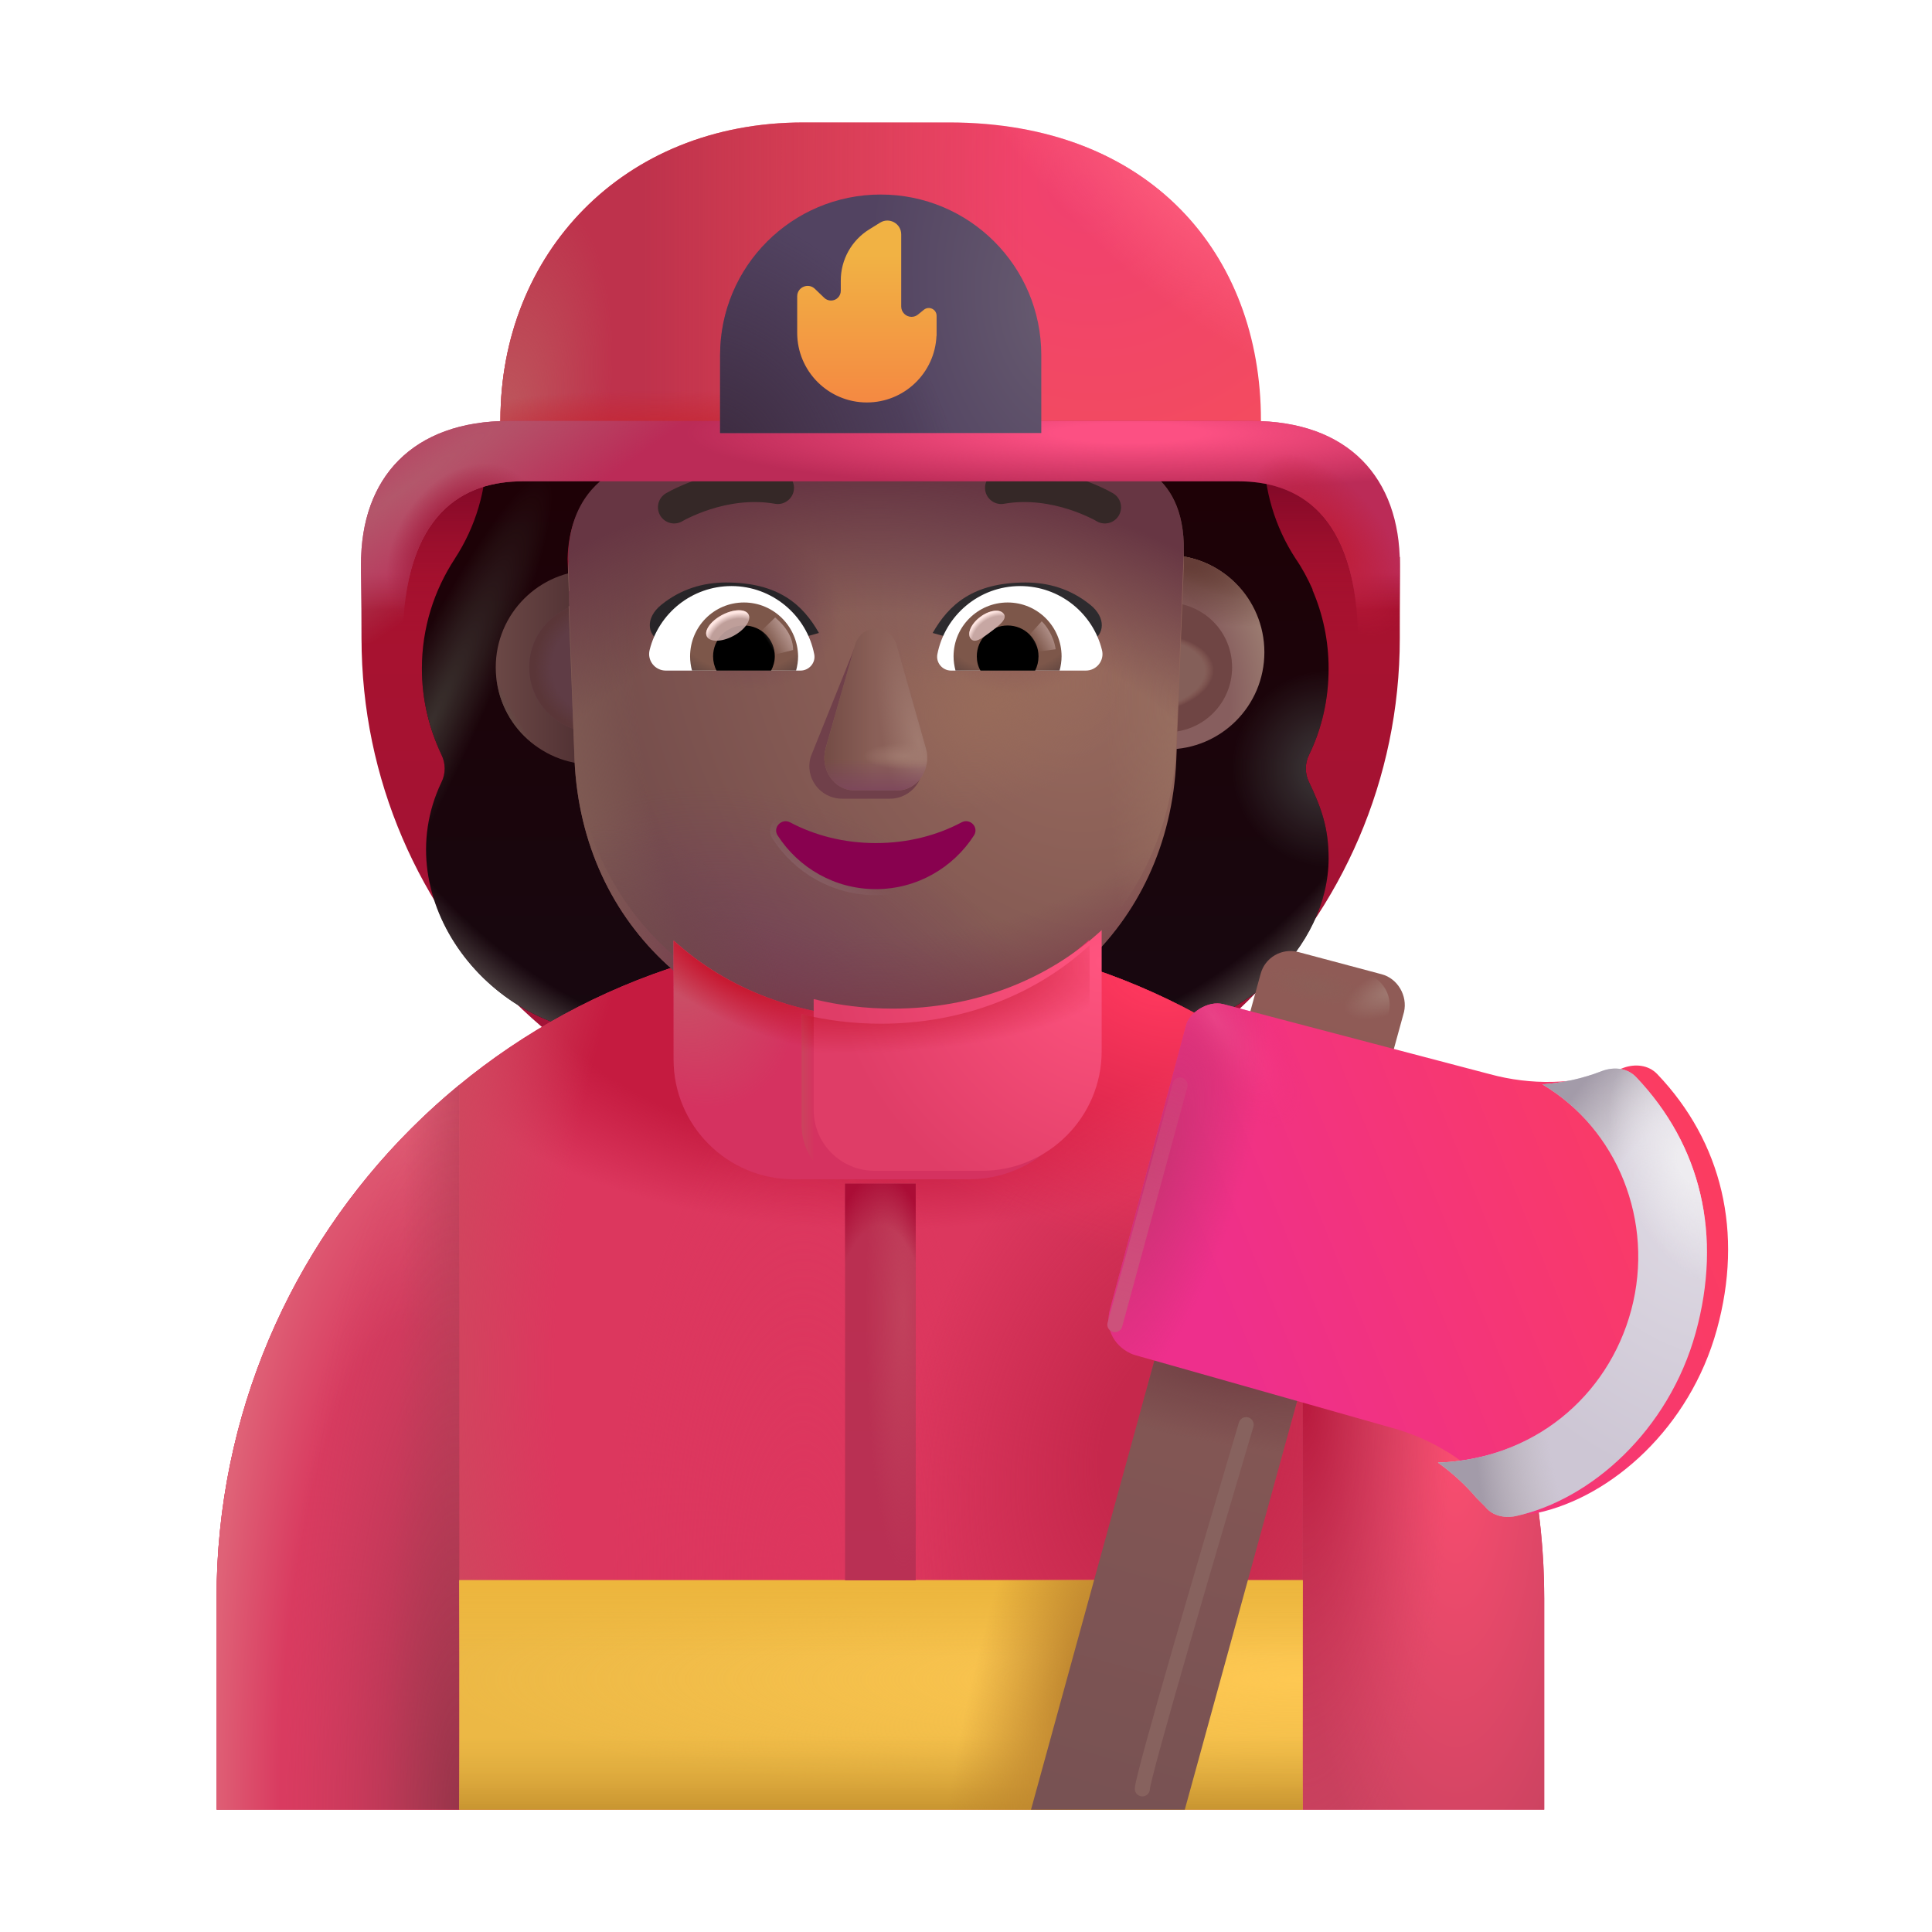 <svg width="32" height="32" viewBox="0 0 32 32" fill="none" xmlns="http://www.w3.org/2000/svg">
<g filter="url(#filter0_i_4002_2608)">
<path d="M22.174 7.972H7.152C6.757 8.292 6.373 9.309 5.988 9.629V10.972C5.988 15.662 9.843 19.472 14.587 19.472C19.331 19.472 23.185 15.662 23.185 10.972V9.629C22.831 9.209 22.497 8.422 22.174 7.972Z" fill="url(#paint0_linear_4002_2608)"/>
<path d="M22.174 7.972H7.152C6.757 8.292 6.373 9.309 5.988 9.629V10.972C5.988 15.662 9.843 19.472 14.587 19.472C19.331 19.472 23.185 15.662 23.185 10.972V9.629C22.831 9.209 22.497 8.422 22.174 7.972Z" fill="url(#paint1_linear_4002_2608)"/>
</g>
<g filter="url(#filter1_i_4002_2608)">
<path fill-rule="evenodd" clip-rule="evenodd" d="M21.782 12.501C21.995 12.066 22.106 11.58 22.106 11.074C22.106 10.607 22.01 10.168 21.837 9.768H21.843C21.762 9.587 21.672 9.416 21.561 9.255L21.559 9.252C21.215 8.726 21.033 8.109 21.033 7.481L20.866 7.471C20.866 5.65 19.556 4.172 17.734 4.172C17.552 4.172 17.38 4.091 17.279 3.939C16.682 3.109 15.7 2.563 14.597 2.563C13.494 2.563 12.512 3.109 11.915 3.939C11.814 4.081 11.642 4.172 11.46 4.172C11.431 4.172 11.403 4.172 11.375 4.173C9.592 4.218 8.491 5.688 8.491 7.481H8.16C8.16 8.109 7.978 8.726 7.634 9.252L7.632 9.256C7.289 9.781 7.088 10.398 7.088 11.074C7.088 11.59 7.209 12.066 7.412 12.501C7.483 12.643 7.483 12.815 7.412 12.956C6.482 14.909 8.242 17.124 10.306 17.124H18.888C20.669 17.124 22.106 15.671 22.106 14.218C22.106 13.712 21.985 13.381 21.782 12.956C21.711 12.815 21.711 12.643 21.782 12.501ZM9.522 9.828H9.51L10.708 12.184C10.832 14.986 11.925 12.184 14.597 12.184C17.268 12.184 18.433 15.303 18.556 12.501L19.554 9.299C19.5 8.054 18.736 7.972 18.556 7.972H15.336C14.065 7.972 12.865 7.349 12.147 6.298C12.024 6.125 11.768 6.155 11.686 6.349L11.604 6.543C11.378 7.104 10.947 7.533 10.414 7.778C10.399 7.783 10.381 7.79 10.363 7.798C10.345 7.806 10.327 7.813 10.312 7.818C10.076 7.941 9.522 8.308 9.501 9.257L9.512 9.563L9.522 9.828Z" fill="url(#paint2_linear_4002_2608)"/>
<path fill-rule="evenodd" clip-rule="evenodd" d="M21.782 12.501C21.995 12.066 22.106 11.58 22.106 11.074C22.106 10.607 22.01 10.168 21.837 9.768H21.843C21.762 9.587 21.672 9.416 21.561 9.255L21.559 9.252C21.215 8.726 21.033 8.109 21.033 7.481L20.866 7.471C20.866 5.65 19.556 4.172 17.734 4.172C17.552 4.172 17.38 4.091 17.279 3.939C16.682 3.109 15.7 2.563 14.597 2.563C13.494 2.563 12.512 3.109 11.915 3.939C11.814 4.081 11.642 4.172 11.46 4.172C11.431 4.172 11.403 4.172 11.375 4.173C9.592 4.218 8.491 5.688 8.491 7.481H8.16C8.16 8.109 7.978 8.726 7.634 9.252L7.632 9.256C7.289 9.781 7.088 10.398 7.088 11.074C7.088 11.59 7.209 12.066 7.412 12.501C7.483 12.643 7.483 12.815 7.412 12.956C6.482 14.909 8.242 17.124 10.306 17.124H18.888C20.669 17.124 22.106 15.671 22.106 14.218C22.106 13.712 21.985 13.381 21.782 12.956C21.711 12.815 21.711 12.643 21.782 12.501ZM9.522 9.828H9.51L10.708 12.184C10.832 14.986 11.925 12.184 14.597 12.184C17.268 12.184 18.433 15.303 18.556 12.501L19.554 9.299C19.5 8.054 18.736 7.972 18.556 7.972H15.336C14.065 7.972 12.865 7.349 12.147 6.298C12.024 6.125 11.768 6.155 11.686 6.349L11.604 6.543C11.378 7.104 10.947 7.533 10.414 7.778C10.399 7.783 10.381 7.79 10.363 7.798C10.345 7.806 10.327 7.813 10.312 7.818C10.076 7.941 9.522 8.308 9.501 9.257L9.512 9.563L9.522 9.828Z" fill="url(#paint3_radial_4002_2608)"/>
<path fill-rule="evenodd" clip-rule="evenodd" d="M21.782 12.501C21.995 12.066 22.106 11.58 22.106 11.074C22.106 10.607 22.01 10.168 21.837 9.768H21.843C21.762 9.587 21.672 9.416 21.561 9.255L21.559 9.252C21.215 8.726 21.033 8.109 21.033 7.481L20.866 7.471C20.866 5.65 19.556 4.172 17.734 4.172C17.552 4.172 17.38 4.091 17.279 3.939C16.682 3.109 15.7 2.563 14.597 2.563C13.494 2.563 12.512 3.109 11.915 3.939C11.814 4.081 11.642 4.172 11.46 4.172C11.431 4.172 11.403 4.172 11.375 4.173C9.592 4.218 8.491 5.688 8.491 7.481H8.16C8.16 8.109 7.978 8.726 7.634 9.252L7.632 9.256C7.289 9.781 7.088 10.398 7.088 11.074C7.088 11.59 7.209 12.066 7.412 12.501C7.483 12.643 7.483 12.815 7.412 12.956C6.482 14.909 8.242 17.124 10.306 17.124H18.888C20.669 17.124 22.106 15.671 22.106 14.218C22.106 13.712 21.985 13.381 21.782 12.956C21.711 12.815 21.711 12.643 21.782 12.501ZM9.522 9.828H9.51L10.708 12.184C10.832 14.986 11.925 12.184 14.597 12.184C17.268 12.184 18.433 15.303 18.556 12.501L19.554 9.299C19.5 8.054 18.736 7.972 18.556 7.972H15.336C14.065 7.972 12.865 7.349 12.147 6.298C12.024 6.125 11.768 6.155 11.686 6.349L11.604 6.543C11.378 7.104 10.947 7.533 10.414 7.778C10.399 7.783 10.381 7.79 10.363 7.798C10.345 7.806 10.327 7.813 10.312 7.818C10.076 7.941 9.522 8.308 9.501 9.257L9.512 9.563L9.522 9.828Z" fill="url(#paint4_radial_4002_2608)"/>
<path fill-rule="evenodd" clip-rule="evenodd" d="M21.782 12.501C21.995 12.066 22.106 11.58 22.106 11.074C22.106 10.607 22.01 10.168 21.837 9.768H21.843C21.762 9.587 21.672 9.416 21.561 9.255L21.559 9.252C21.215 8.726 21.033 8.109 21.033 7.481L20.866 7.471C20.866 5.65 19.556 4.172 17.734 4.172C17.552 4.172 17.38 4.091 17.279 3.939C16.682 3.109 15.7 2.563 14.597 2.563C13.494 2.563 12.512 3.109 11.915 3.939C11.814 4.081 11.642 4.172 11.46 4.172C11.431 4.172 11.403 4.172 11.375 4.173C9.592 4.218 8.491 5.688 8.491 7.481H8.16C8.16 8.109 7.978 8.726 7.634 9.252L7.632 9.256C7.289 9.781 7.088 10.398 7.088 11.074C7.088 11.59 7.209 12.066 7.412 12.501C7.483 12.643 7.483 12.815 7.412 12.956C6.482 14.909 8.242 17.124 10.306 17.124H18.888C20.669 17.124 22.106 15.671 22.106 14.218C22.106 13.712 21.985 13.381 21.782 12.956C21.711 12.815 21.711 12.643 21.782 12.501ZM9.522 9.828H9.51L10.708 12.184C10.832 14.986 11.925 12.184 14.597 12.184C17.268 12.184 18.433 15.303 18.556 12.501L19.554 9.299C19.5 8.054 18.736 7.972 18.556 7.972H15.336C14.065 7.972 12.865 7.349 12.147 6.298C12.024 6.125 11.768 6.155 11.686 6.349L11.604 6.543C11.378 7.104 10.947 7.533 10.414 7.778C10.399 7.783 10.381 7.79 10.363 7.798C10.345 7.806 10.327 7.813 10.312 7.818C10.076 7.941 9.522 8.308 9.501 9.257L9.512 9.563L9.522 9.828Z" fill="url(#paint5_radial_4002_2608)"/>
</g>
<path d="M14.587 15.472C8.517 15.472 3.587 20.392 3.587 26.472V29.972H25.577V26.472C25.577 20.392 20.657 15.472 14.587 15.472Z" fill="#DC375E"/>
<path d="M14.587 15.472C8.517 15.472 3.587 20.392 3.587 26.472V29.972H25.577V26.472C25.577 20.392 20.657 15.472 14.587 15.472Z" fill="url(#paint6_radial_4002_2608)"/>
<path d="M14.587 15.472C8.517 15.472 3.587 20.392 3.587 26.472V29.972H25.577V26.472C25.577 20.392 20.657 15.472 14.587 15.472Z" fill="url(#paint7_radial_4002_2608)"/>
<path d="M14.587 15.472C8.517 15.472 3.587 20.392 3.587 26.472V29.972H25.577V26.472C25.577 20.392 20.657 15.472 14.587 15.472Z" fill="url(#paint8_radial_4002_2608)"/>
<path d="M14.587 15.472C8.517 15.472 3.587 20.392 3.587 26.472V29.972H25.577V26.472C25.577 20.392 20.657 15.472 14.587 15.472Z" fill="url(#paint9_radial_4002_2608)"/>
<path d="M14.587 15.472C8.517 15.472 3.587 20.392 3.587 26.472V29.972H25.577V26.472C25.577 20.392 20.657 15.472 14.587 15.472Z" fill="url(#paint10_radial_4002_2608)"/>
<path d="M14.587 15.472C8.517 15.472 3.587 20.392 3.587 26.472V29.972H25.577V26.472C25.577 20.392 20.657 15.472 14.587 15.472Z" fill="url(#paint11_radial_4002_2608)"/>
<path d="M7.607 29.972V17.971C5.153 19.987 3.587 23.046 3.587 26.472V29.972H7.607Z" fill="url(#paint12_radial_4002_2608)"/>
<path d="M7.607 29.972V17.971C5.153 19.987 3.587 23.046 3.587 26.472V29.972H7.607Z" fill="url(#paint13_linear_4002_2608)"/>
<path d="M7.607 29.972V17.971C5.153 19.987 3.587 23.046 3.587 26.472V29.972H7.607Z" fill="url(#paint14_radial_4002_2608)"/>
<path d="M21.577 17.982V29.973H25.577V26.473C25.577 23.052 24.02 19.999 21.577 17.982Z" fill="url(#paint15_radial_4002_2608)"/>
<path d="M21.577 17.982V29.973H25.577V26.473C25.577 23.052 24.02 19.999 21.577 17.982Z" fill="url(#paint16_radial_4002_2608)"/>
<path d="M14.947 15.833C15.197 15.843 15.457 15.863 15.717 15.883C15.457 15.863 15.207 15.843 14.947 15.833Z" fill="url(#paint17_linear_4002_2608)"/>
<path d="M14.617 15.833C14.607 15.833 14.597 15.833 14.577 15.833C14.677 15.833 14.767 15.833 14.867 15.843C14.787 15.833 14.697 15.833 14.617 15.833Z" fill="url(#paint18_linear_4002_2608)"/>
<path d="M9.82 12.662C10.709 12.662 11.43 11.942 11.43 11.053C11.43 10.164 10.709 9.444 9.82 9.444C8.932 9.444 8.211 10.164 8.211 11.053C8.211 11.942 8.932 12.662 9.82 12.662Z" fill="url(#paint19_linear_4002_2608)"/>
<path d="M9.82 12.662C10.709 12.662 11.43 11.942 11.43 11.053C11.43 10.164 10.709 9.444 9.82 9.444C8.932 9.444 8.211 10.164 8.211 11.053C8.211 11.942 8.932 12.662 9.82 12.662Z" fill="url(#paint20_radial_4002_2608)"/>
<g filter="url(#filter2_i_4002_2608)">
<path d="M19.333 12.662C20.222 12.662 20.942 11.942 20.942 11.053C20.942 10.164 20.222 9.444 19.333 9.444C18.445 9.444 17.724 10.164 17.724 11.053C17.724 11.942 18.445 12.662 19.333 12.662Z" fill="url(#paint21_radial_4002_2608)"/>
<path d="M19.333 12.662C20.222 12.662 20.942 11.942 20.942 11.053C20.942 10.164 20.222 9.444 19.333 9.444C18.445 9.444 17.724 10.164 17.724 11.053C17.724 11.942 18.445 12.662 19.333 12.662Z" fill="url(#paint22_radial_4002_2608)"/>
<path d="M19.333 12.662C20.222 12.662 20.942 11.942 20.942 11.053C20.942 10.164 20.222 9.444 19.333 9.444C18.445 9.444 17.724 10.164 17.724 11.053C17.724 11.942 18.445 12.662 19.333 12.662Z" fill="url(#paint23_radial_4002_2608)"/>
</g>
<g filter="url(#filter3_f_4002_2608)">
<path d="M19.333 12.127C19.927 12.127 20.407 11.646 20.407 11.053C20.407 10.46 19.927 9.979 19.333 9.979C18.74 9.979 18.259 10.46 18.259 11.053C18.259 11.646 18.74 12.127 19.333 12.127Z" fill="#845F59"/>
<path d="M19.333 12.127C19.927 12.127 20.407 11.646 20.407 11.053C20.407 10.46 19.927 9.979 19.333 9.979C18.74 9.979 18.259 10.46 18.259 11.053C18.259 11.646 18.74 12.127 19.333 12.127Z" fill="url(#paint24_radial_4002_2608)"/>
</g>
<g filter="url(#filter4_f_4002_2608)">
<path d="M9.84 12.127C10.433 12.127 10.914 11.646 10.914 11.053C10.914 10.46 10.433 9.979 9.84 9.979C9.247 9.979 8.766 10.46 8.766 11.053C8.766 11.646 9.247 12.127 9.84 12.127Z" fill="#5F3C45"/>
<path d="M9.84 12.127C10.433 12.127 10.914 11.646 10.914 11.053C10.914 10.46 10.433 9.979 9.84 9.979C9.247 9.979 8.766 10.46 8.766 11.053C8.766 11.646 9.247 12.127 9.84 12.127Z" fill="url(#paint25_radial_4002_2608)"/>
</g>
<g filter="url(#filter5_i_4002_2608)">
<path d="M9.419 9.79H9.431L9.421 9.525L9.411 9.219C9.431 8.27 9.985 7.903 10.221 7.78C10.236 7.775 10.254 7.767 10.272 7.76C10.29 7.752 10.308 7.744 10.323 7.739C10.857 7.494 11.287 7.066 11.513 6.505L11.595 6.311C11.677 6.117 11.933 6.086 12.056 6.26C12.774 7.311 13.974 7.619 15.246 7.619H18.466C18.646 7.619 19.694 7.78 19.602 9.265L19.483 12.338C19.359 15.141 17.171 17.023 14.499 17.023C11.828 17.023 9.64 15.141 9.516 12.338L9.419 9.79Z" fill="url(#paint26_radial_4002_2608)"/>
<path d="M9.419 9.79H9.431L9.421 9.525L9.411 9.219C9.431 8.27 9.985 7.903 10.221 7.78C10.236 7.775 10.254 7.767 10.272 7.76C10.29 7.752 10.308 7.744 10.323 7.739C10.857 7.494 11.287 7.066 11.513 6.505L11.595 6.311C11.677 6.117 11.933 6.086 12.056 6.26C12.774 7.311 13.974 7.619 15.246 7.619H18.466C18.646 7.619 19.694 7.78 19.602 9.265L19.483 12.338C19.359 15.141 17.171 17.023 14.499 17.023C11.828 17.023 9.64 15.141 9.516 12.338L9.419 9.79Z" fill="url(#paint27_radial_4002_2608)"/>
<path d="M9.419 9.79H9.431L9.421 9.525L9.411 9.219C9.431 8.27 9.985 7.903 10.221 7.78C10.236 7.775 10.254 7.767 10.272 7.76C10.29 7.752 10.308 7.744 10.323 7.739C10.857 7.494 11.287 7.066 11.513 6.505L11.595 6.311C11.677 6.117 11.933 6.086 12.056 6.26C12.774 7.311 13.974 7.619 15.246 7.619H18.466C18.646 7.619 19.694 7.78 19.602 9.265L19.483 12.338C19.359 15.141 17.171 17.023 14.499 17.023C11.828 17.023 9.64 15.141 9.516 12.338L9.419 9.79Z" fill="url(#paint28_radial_4002_2608)"/>
<path d="M9.419 9.79H9.431L9.421 9.525L9.411 9.219C9.431 8.27 9.985 7.903 10.221 7.78C10.236 7.775 10.254 7.767 10.272 7.76C10.29 7.752 10.308 7.744 10.323 7.739C10.857 7.494 11.287 7.066 11.513 6.505L11.595 6.311C11.677 6.117 11.933 6.086 12.056 6.26C12.774 7.311 13.974 7.619 15.246 7.619H18.466C18.646 7.619 19.694 7.78 19.602 9.265L19.483 12.338C19.359 15.141 17.171 17.023 14.499 17.023C11.828 17.023 9.64 15.141 9.516 12.338L9.419 9.79Z" fill="url(#paint29_radial_4002_2608)"/>
<path d="M9.419 9.79H9.431L9.421 9.525L9.411 9.219C9.431 8.27 9.985 7.903 10.221 7.78C10.236 7.775 10.254 7.767 10.272 7.76C10.29 7.752 10.308 7.744 10.323 7.739C10.857 7.494 11.287 7.066 11.513 6.505L11.595 6.311C11.677 6.117 11.933 6.086 12.056 6.26C12.774 7.311 13.974 7.619 15.246 7.619H18.466C18.646 7.619 19.694 7.78 19.602 9.265L19.483 12.338C19.359 15.141 17.171 17.023 14.499 17.023C11.828 17.023 9.64 15.141 9.516 12.338L9.419 9.79Z" fill="url(#paint30_radial_4002_2608)"/>
<path d="M9.419 9.79H9.431L9.421 9.525L9.411 9.219C9.431 8.27 9.985 7.903 10.221 7.78C10.236 7.775 10.254 7.767 10.272 7.76C10.29 7.752 10.308 7.744 10.323 7.739C10.857 7.494 11.287 7.066 11.513 6.505L11.595 6.311C11.677 6.117 11.933 6.086 12.056 6.26C12.774 7.311 13.974 7.619 15.246 7.619H18.466C18.646 7.619 19.694 7.78 19.602 9.265L19.483 12.338C19.359 15.141 17.171 17.023 14.499 17.023C11.828 17.023 9.64 15.141 9.516 12.338L9.419 9.79Z" fill="url(#paint31_radial_4002_2608)"/>
<path d="M9.419 9.79H9.431L9.421 9.525L9.411 9.219C9.431 8.27 9.985 7.903 10.221 7.78C10.236 7.775 10.254 7.767 10.272 7.76C10.29 7.752 10.308 7.744 10.323 7.739C10.857 7.494 11.287 7.066 11.513 6.505L11.595 6.311C11.677 6.117 11.933 6.086 12.056 6.26C12.774 7.311 13.974 7.619 15.246 7.619H18.466C18.646 7.619 19.694 7.78 19.602 9.265L19.483 12.338C19.359 15.141 17.171 17.023 14.499 17.023C11.828 17.023 9.64 15.141 9.516 12.338L9.419 9.79Z" fill="url(#paint32_radial_4002_2608)"/>
<path d="M9.419 9.79H9.431L9.421 9.525L9.411 9.219C9.431 8.27 9.985 7.903 10.221 7.78C10.236 7.775 10.254 7.767 10.272 7.76C10.29 7.752 10.308 7.744 10.323 7.739C10.857 7.494 11.287 7.066 11.513 6.505L11.595 6.311C11.677 6.117 11.933 6.086 12.056 6.26C12.774 7.311 13.974 7.619 15.246 7.619H18.466C18.646 7.619 19.694 7.78 19.602 9.265L19.483 12.338C19.359 15.141 17.171 17.023 14.499 17.023C11.828 17.023 9.64 15.141 9.516 12.338L9.419 9.79Z" fill="url(#paint33_radial_4002_2608)"/>
</g>
<path d="M9.419 9.79H9.431L9.421 9.525L9.411 9.219C9.431 8.27 9.985 7.903 10.221 7.78C10.236 7.775 10.254 7.767 10.272 7.76C10.29 7.752 10.308 7.744 10.323 7.739C10.857 7.494 11.287 7.066 11.513 6.505L11.595 6.311C11.677 6.117 11.933 6.086 12.056 6.26C12.774 7.311 13.974 7.619 15.246 7.619H18.466C18.646 7.619 19.694 7.78 19.602 9.265L19.483 12.338C19.359 15.141 17.171 17.023 14.499 17.023C11.828 17.023 9.64 15.141 9.516 12.338L9.419 9.79Z" fill="url(#paint34_radial_4002_2608)"/>
<path d="M9.419 9.79H9.431L9.421 9.525L9.411 9.219C9.431 8.27 9.985 7.903 10.221 7.78C10.236 7.775 10.254 7.767 10.272 7.76C10.29 7.752 10.308 7.744 10.323 7.739C10.857 7.494 11.287 7.066 11.513 6.505L11.595 6.311C11.677 6.117 11.933 6.086 12.056 6.26C12.774 7.311 13.974 7.619 15.246 7.619H18.466C18.646 7.619 19.694 7.78 19.602 9.265L19.483 12.338C19.359 15.141 17.171 17.023 14.499 17.023C11.828 17.023 9.64 15.141 9.516 12.338L9.419 9.79Z" fill="url(#paint35_radial_4002_2608)"/>
<path d="M9.419 9.79H9.431L9.421 9.525L9.411 9.219C9.431 8.27 9.985 7.903 10.221 7.78C10.236 7.775 10.254 7.767 10.272 7.76C10.29 7.752 10.308 7.744 10.323 7.739C10.857 7.494 11.287 7.066 11.513 6.505L11.595 6.311C11.677 6.117 11.933 6.086 12.056 6.26C12.774 7.311 13.974 7.619 15.246 7.619H18.466C18.646 7.619 19.694 7.78 19.602 9.265L19.483 12.338C19.359 15.141 17.171 17.023 14.499 17.023C11.828 17.023 9.64 15.141 9.516 12.338L9.419 9.79Z" fill="url(#paint36_radial_4002_2608)"/>
<g filter="url(#filter6_f_4002_2608)">
<path d="M14.114 10.83L13.43 12.53C13.322 12.88 13.582 13.229 13.95 13.229H14.737C15.106 13.229 15.366 12.874 15.258 12.53L14.726 10.83C14.612 10.454 14.233 10.454 14.114 10.83Z" fill="#70404A"/>
</g>
<g filter="url(#filter7_f_4002_2608)">
<path d="M14.159 10.692L13.676 12.392C13.578 12.741 13.814 13.091 14.149 13.091H14.863C15.198 13.091 15.434 12.736 15.336 12.392L14.853 10.692C14.75 10.315 14.267 10.315 14.159 10.692Z" fill="#8A6058"/>
<path d="M14.159 10.692L13.676 12.392C13.578 12.741 13.814 13.091 14.149 13.091H14.863C15.198 13.091 15.434 12.736 15.336 12.392L14.853 10.692C14.75 10.315 14.267 10.315 14.159 10.692Z" fill="url(#paint37_radial_4002_2608)"/>
<path d="M14.159 10.692L13.676 12.392C13.578 12.741 13.814 13.091 14.149 13.091H14.863C15.198 13.091 15.434 12.736 15.336 12.392L14.853 10.692C14.75 10.315 14.267 10.315 14.159 10.692Z" fill="url(#paint38_linear_4002_2608)"/>
<path d="M14.159 10.692L13.676 12.392C13.578 12.741 13.814 13.091 14.149 13.091H14.863C15.198 13.091 15.434 12.736 15.336 12.392L14.853 10.692C14.75 10.315 14.267 10.315 14.159 10.692Z" fill="url(#paint39_linear_4002_2608)"/>
<path d="M14.159 10.692L13.676 12.392C13.578 12.741 13.814 13.091 14.149 13.091H14.863C15.198 13.091 15.434 12.736 15.336 12.392L14.853 10.692C14.75 10.315 14.267 10.315 14.159 10.692Z" fill="url(#paint40_radial_4002_2608)"/>
</g>
<g filter="url(#filter8_f_4002_2608)">
<path d="M14.506 13.964C13.985 13.964 13.496 13.839 13.085 13.62C12.944 13.547 12.793 13.709 12.881 13.839C13.225 14.372 13.824 14.727 14.506 14.727C15.188 14.727 15.787 14.372 16.131 13.839C16.219 13.703 16.068 13.547 15.928 13.62C15.516 13.839 15.032 13.964 14.506 13.964Z" stroke="url(#paint41_linear_4002_2608)" stroke-width="0.2"/>
</g>
<path d="M14.506 13.964C13.985 13.964 13.496 13.839 13.085 13.62C12.944 13.547 12.793 13.709 12.881 13.839C13.225 14.372 13.824 14.727 14.506 14.727C15.188 14.727 15.787 14.372 16.131 13.839C16.219 13.703 16.068 13.547 15.928 13.62C15.516 13.839 15.032 13.964 14.506 13.964Z" fill="#88014F"/>
<g filter="url(#filter9_i_4002_2608)">
<path d="M15.648 10.484C15.914 10.017 16.317 9.648 17.186 9.648C17.566 9.648 17.932 9.754 18.258 10.017C18.527 10.234 18.491 10.512 18.283 10.616L17.727 10.934C17.075 10.723 16.354 10.694 15.648 10.484Z" fill="#2D2B2E"/>
</g>
<g filter="url(#filter10_i_4002_2608)">
<path d="M13.364 10.484C13.099 10.017 12.695 9.648 11.827 9.648C11.447 9.648 11.08 9.754 10.754 10.017C10.485 10.234 10.521 10.512 10.729 10.616L11.285 10.934C11.937 10.723 12.658 10.694 13.364 10.484Z" fill="#272528"/>
</g>
<g filter="url(#filter11_i_4002_2608)">
<path d="M11.108 8.829L11.104 8.832C11.104 8.832 11.104 8.832 11.104 8.832C10.977 8.908 10.812 8.867 10.736 8.74C10.66 8.613 10.701 8.448 10.828 8.372L10.829 8.371L10.83 8.371L10.833 8.369L10.842 8.364C10.85 8.359 10.861 8.353 10.875 8.346C10.902 8.331 10.941 8.31 10.991 8.287C11.089 8.24 11.23 8.18 11.401 8.125C11.741 8.017 12.216 7.925 12.729 8.016C12.875 8.042 12.972 8.181 12.947 8.327C12.921 8.472 12.782 8.57 12.636 8.544C12.237 8.474 11.854 8.543 11.564 8.636C11.42 8.682 11.302 8.733 11.222 8.771C11.181 8.79 11.15 8.806 11.13 8.817C11.12 8.823 11.113 8.827 11.108 8.829Z" fill="#352827"/>
</g>
<g filter="url(#filter12_i_4002_2608)">
<path fill-rule="evenodd" clip-rule="evenodd" d="M18.238 8.372C18.238 8.372 18.238 8.372 18.1 8.602L18.238 8.372C18.365 8.448 18.406 8.613 18.33 8.74C18.254 8.867 18.089 8.908 17.962 8.832C17.962 8.832 17.962 8.832 17.962 8.832L17.957 8.829C17.953 8.827 17.946 8.823 17.936 8.817C17.916 8.806 17.885 8.79 17.844 8.771C17.764 8.733 17.646 8.682 17.502 8.636C17.212 8.543 16.829 8.474 16.43 8.544C16.284 8.57 16.145 8.472 16.119 8.327C16.094 8.181 16.191 8.042 16.337 8.016C16.85 7.925 17.325 8.017 17.665 8.125C17.836 8.18 17.977 8.24 18.075 8.287C18.125 8.31 18.164 8.331 18.191 8.346C18.205 8.353 18.216 8.359 18.224 8.364L18.233 8.369L18.236 8.371L18.237 8.371L18.238 8.372Z" fill="#352827"/>
</g>
<path d="M16.897 9.707C17.55 9.707 18.102 10.157 18.252 10.766C18.297 10.94 18.163 11.107 17.984 11.107H15.753C15.611 11.107 15.498 10.977 15.526 10.835C15.652 10.194 16.215 9.707 16.897 9.707Z" fill="white"/>
<path d="M16.69 9.979C17.185 9.979 17.583 10.38 17.583 10.871C17.583 10.952 17.57 11.034 17.55 11.107H15.826C15.806 11.029 15.794 10.952 15.794 10.871C15.794 10.38 16.195 9.979 16.69 9.979Z" fill="url(#paint42_radial_4002_2608)"/>
<path d="M16.179 10.871C16.179 10.587 16.406 10.36 16.69 10.36C16.974 10.36 17.201 10.587 17.201 10.871C17.201 10.956 17.181 11.038 17.145 11.107H16.24C16.199 11.038 16.179 10.956 16.179 10.871Z" fill="black"/>
<g filter="url(#filter13_f_4002_2608)">
<path d="M16.625 10.167C16.688 10.252 16.555 10.356 16.404 10.469C16.253 10.582 16.141 10.662 16.077 10.577C16.014 10.492 16.085 10.331 16.236 10.218C16.387 10.105 16.561 10.082 16.625 10.167Z" fill="#C7A7A3"/>
<path d="M16.625 10.167C16.688 10.252 16.555 10.356 16.404 10.469C16.253 10.582 16.141 10.662 16.077 10.577C16.014 10.492 16.085 10.331 16.236 10.218C16.387 10.105 16.561 10.082 16.625 10.167Z" fill="url(#paint43_radial_4002_2608)"/>
</g>
<g filter="url(#filter14_f_4002_2608)">
<path d="M17.485 10.754C17.452 10.523 17.317 10.349 17.254 10.291L16.994 10.576L17.111 10.804L17.485 10.754Z" fill="url(#paint44_linear_4002_2608)"/>
</g>
<path d="M12.115 9.707C11.462 9.707 10.91 10.157 10.76 10.766C10.716 10.94 10.849 11.107 11.028 11.107H13.259C13.401 11.107 13.515 10.977 13.486 10.835C13.361 10.194 12.793 9.707 12.115 9.707Z" fill="white"/>
<path d="M12.322 9.979C11.827 9.979 11.43 10.38 11.43 10.871C11.43 10.952 11.442 11.034 11.462 11.107H13.186C13.206 11.029 13.219 10.952 13.219 10.871C13.214 10.38 12.817 9.979 12.322 9.979Z" fill="url(#paint45_radial_4002_2608)"/>
<path d="M12.833 10.871C12.833 10.587 12.606 10.36 12.322 10.36C12.038 10.36 11.811 10.587 11.811 10.871C11.811 10.956 11.831 11.038 11.868 11.107H12.772C12.809 11.038 12.833 10.956 12.833 10.871Z" fill="black"/>
<g filter="url(#filter15_f_4002_2608)">
<path d="M13.137 10.766C13.137 10.478 12.903 10.286 12.839 10.227L12.551 10.506L12.728 10.868L13.137 10.766Z" fill="url(#paint46_linear_4002_2608)"/>
</g>
<g filter="url(#filter16_f_4002_2608)">
<ellipse cx="12.053" cy="10.36" rx="0.39" ry="0.197" transform="rotate(-27.914 12.053 10.36)" fill="#C7A7A3" fill-opacity="0.9"/>
<ellipse cx="12.053" cy="10.36" rx="0.39" ry="0.197" transform="rotate(-27.914 12.053 10.36)" fill="url(#paint47_radial_4002_2608)"/>
</g>
<path d="M20.885 7.333H8.289V6.955C8.289 4.221 10.299 2.028 13.309 2.028H15.72C19.049 2.028 20.885 4.221 20.885 6.955V7.333Z" fill="url(#paint48_radial_4002_2608)"/>
<path d="M20.885 7.333H8.289V6.955C8.289 4.221 10.299 2.028 13.309 2.028H15.72C19.049 2.028 20.885 4.221 20.885 6.955V7.333Z" fill="url(#paint49_linear_4002_2608)"/>
<path d="M20.885 7.333H8.289V6.955C8.289 4.221 10.299 2.028 13.309 2.028H15.72C19.049 2.028 20.885 4.221 20.885 6.955V7.333Z" fill="url(#paint50_radial_4002_2608)"/>
<path d="M20.885 7.333H8.289V6.955C8.289 4.221 10.299 2.028 13.309 2.028H15.72C19.049 2.028 20.885 4.221 20.885 6.955V7.333Z" fill="url(#paint51_radial_4002_2608)"/>
<path d="M20.885 7.333H8.289V6.955C8.289 4.221 10.299 2.028 13.309 2.028H15.72C19.049 2.028 20.885 4.221 20.885 6.955V7.333Z" fill="url(#paint52_radial_4002_2608)"/>
<path d="M21.577 26.173H7.607V29.973H21.577V26.173Z" fill="#ECB845"/>
<path d="M21.577 26.173H7.607V29.973H21.577V26.173Z" fill="url(#paint53_radial_4002_2608)"/>
<path d="M21.577 26.173H7.607V29.973H21.577V26.173Z" fill="url(#paint54_linear_4002_2608)"/>
<path d="M21.577 26.173H7.607V29.973H21.577V26.173Z" fill="url(#paint55_linear_4002_2608)"/>
<path d="M21.577 26.173H7.607V29.973H21.577V26.173Z" fill="url(#paint56_radial_4002_2608)"/>
<path d="M8.659 7.972H20.506C21.454 7.972 22.494 8.457 22.494 10.652H23.186V9.347C23.186 7.918 22.338 6.972 20.729 6.972H8.435C6.826 6.972 5.979 7.918 5.979 9.347V10.652H6.67C6.67 8.457 7.71 7.972 8.659 7.972Z" fill="url(#paint57_linear_4002_2608)"/>
<path d="M8.659 7.972H20.506C21.454 7.972 22.494 8.457 22.494 10.652H23.186V9.347C23.186 7.918 22.338 6.972 20.729 6.972H8.435C6.826 6.972 5.979 7.918 5.979 9.347V10.652H6.67C6.67 8.457 7.71 7.972 8.659 7.972Z" fill="url(#paint58_radial_4002_2608)"/>
<path d="M8.659 7.972H20.506C21.454 7.972 22.494 8.457 22.494 10.652H23.186V9.347C23.186 7.918 22.338 6.972 20.729 6.972H8.435C6.826 6.972 5.979 7.918 5.979 9.347V10.652H6.67C6.67 8.457 7.71 7.972 8.659 7.972Z" fill="url(#paint59_radial_4002_2608)"/>
<path d="M8.659 7.972H20.506C21.454 7.972 22.494 8.457 22.494 10.652H23.186V9.347C23.186 7.918 22.338 6.972 20.729 6.972H8.435C6.826 6.972 5.979 7.918 5.979 9.347V10.652H6.67C6.67 8.457 7.71 7.972 8.659 7.972Z" fill="url(#paint60_radial_4002_2608)"/>
<path d="M8.659 7.972H20.506C21.454 7.972 22.494 8.457 22.494 10.652H23.186V9.347C23.186 7.918 22.338 6.972 20.729 6.972H8.435C6.826 6.972 5.979 7.918 5.979 9.347V10.652H6.67C6.67 8.457 7.71 7.972 8.659 7.972Z" fill="url(#paint61_radial_4002_2608)"/>
<path d="M15.167 19.605H13.997V26.175H15.167V19.605Z" fill="url(#paint62_linear_4002_2608)"/>
<path d="M15.167 19.605H13.997V26.175H15.167V19.605Z" fill="url(#paint63_radial_4002_2608)"/>
<path d="M15.167 19.605H13.997V26.175H15.167V19.605Z" fill="url(#paint64_radial_4002_2608)"/>
<g filter="url(#filter17_ii_4002_2608)">
<path d="M17.247 6.972H11.927V5.682C11.927 4.212 13.117 3.022 14.587 3.022C16.057 3.022 17.247 4.212 17.247 5.682V6.972Z" fill="url(#paint65_radial_4002_2608)"/>
<path d="M17.247 6.972H11.927V5.682C11.927 4.212 13.117 3.022 14.587 3.022C16.057 3.022 17.247 4.212 17.247 5.682V6.972Z" fill="url(#paint66_radial_4002_2608)"/>
</g>
<g filter="url(#filter18_ii_4002_2608)">
<path d="M22.636 16.137L21.255 15.769C20.979 15.697 20.703 15.861 20.631 16.127L16.827 29.973H19.374L23.005 16.761C23.066 16.495 22.902 16.208 22.636 16.137Z" fill="url(#paint67_linear_4002_2608)"/>
<path d="M22.636 16.137L21.255 15.769C20.979 15.697 20.703 15.861 20.631 16.127L16.827 29.973H19.374L23.005 16.761C23.066 16.495 22.902 16.208 22.636 16.137Z" fill="url(#paint68_radial_4002_2608)"/>
</g>
<path d="M22.636 16.137L21.255 15.769C20.979 15.697 20.703 15.861 20.631 16.127L16.827 29.973H19.374L23.005 16.761C23.066 16.495 22.902 16.208 22.636 16.137Z" fill="url(#paint69_radial_4002_2608)"/>
<path d="M22.636 16.137L21.255 15.769C20.979 15.697 20.703 15.861 20.631 16.127L16.827 29.973H19.374L23.005 16.761C23.066 16.495 22.902 16.208 22.636 16.137Z" fill="url(#paint70_radial_4002_2608)"/>
<g filter="url(#filter19_ii_4002_2608)">
<path d="M20.012 16.732L24.428 17.892C25.109 18.077 25.835 18.064 26.499 17.839L26.647 17.784C26.825 17.722 27.048 17.731 27.201 17.892C28.273 19.017 28.632 20.513 28.185 22.127C27.738 23.742 26.452 24.892 25.205 25.161C25.121 25.181 24.857 25.207 24.699 25.003L24.558 24.863C24.101 24.322 23.484 23.938 22.813 23.752L18.57 22.55C18.319 22.485 18.015 22.202 18.139 21.771L19.391 17.096C19.435 16.876 19.761 16.666 20.012 16.732Z" fill="url(#paint71_linear_4002_2608)"/>
<path d="M20.012 16.732L24.428 17.892C25.109 18.077 25.835 18.064 26.499 17.839L26.647 17.784C26.825 17.722 27.048 17.731 27.201 17.892C28.273 19.017 28.632 20.513 28.185 22.127C27.738 23.742 26.452 24.892 25.205 25.161C25.121 25.181 24.857 25.207 24.699 25.003L24.558 24.863C24.101 24.322 23.484 23.938 22.813 23.752L18.57 22.55C18.319 22.485 18.015 22.202 18.139 21.771L19.391 17.096C19.435 16.876 19.761 16.666 20.012 16.732Z" fill="url(#paint72_radial_4002_2608)"/>
<path d="M20.012 16.732L24.428 17.892C25.109 18.077 25.835 18.064 26.499 17.839L26.647 17.784C26.825 17.722 27.048 17.731 27.201 17.892C28.273 19.017 28.632 20.513 28.185 22.127C27.738 23.742 26.452 24.892 25.205 25.161C25.121 25.181 24.857 25.207 24.699 25.003L24.558 24.863C24.101 24.322 23.484 23.938 22.813 23.752L18.57 22.55C18.319 22.485 18.015 22.202 18.139 21.771L19.391 17.096C19.435 16.876 19.761 16.666 20.012 16.732Z" fill="url(#paint73_radial_4002_2608)"/>
</g>
<g filter="url(#filter20_i_4002_2608)">
<path d="M25.649 18.011C25.938 17.989 26.224 17.932 26.499 17.839L26.647 17.785C26.825 17.722 27.048 17.731 27.201 17.892C28.273 19.017 28.632 20.513 28.185 22.128C27.738 23.742 26.452 24.892 25.205 25.161C25.121 25.181 24.857 25.207 24.699 25.004L24.558 24.863C24.369 24.64 24.152 24.443 23.916 24.275C25.483 24.223 26.733 23.191 27.119 21.746C27.51 20.277 26.883 18.743 25.647 18.011L25.649 18.011Z" fill="url(#paint74_radial_4002_2608)"/>
<path d="M25.649 18.011C25.938 17.989 26.224 17.932 26.499 17.839L26.647 17.785C26.825 17.722 27.048 17.731 27.201 17.892C28.273 19.017 28.632 20.513 28.185 22.128C27.738 23.742 26.452 24.892 25.205 25.161C25.121 25.181 24.857 25.207 24.699 25.004L24.558 24.863C24.369 24.64 24.152 24.443 23.916 24.275C25.483 24.223 26.733 23.191 27.119 21.746C27.51 20.277 26.883 18.743 25.647 18.011L25.649 18.011Z" fill="url(#paint75_radial_4002_2608)"/>
<path d="M25.649 18.011C25.938 17.989 26.224 17.932 26.499 17.839L26.647 17.785C26.825 17.722 27.048 17.731 27.201 17.892C28.273 19.017 28.632 20.513 28.185 22.128C27.738 23.742 26.452 24.892 25.205 25.161C25.121 25.181 24.857 25.207 24.699 25.004L24.558 24.863C24.369 24.64 24.152 24.443 23.916 24.275C25.483 24.223 26.733 23.191 27.119 21.746C27.51 20.277 26.883 18.743 25.647 18.011L25.649 18.011Z" fill="url(#paint76_radial_4002_2608)"/>
</g>
<g filter="url(#filter21_dii_4002_2608)">
<path d="M13.304 4.909C13.304 4.756 13.487 4.678 13.597 4.784L13.752 4.933C13.782 4.962 13.822 4.978 13.864 4.978C13.954 4.978 14.026 4.906 14.026 4.816V4.646C14.026 4.301 14.204 3.981 14.498 3.799L14.677 3.688C14.83 3.593 15.027 3.703 15.027 3.883V5.077C15.027 5.171 15.104 5.248 15.198 5.248C15.238 5.248 15.276 5.234 15.306 5.209L15.402 5.131C15.486 5.062 15.613 5.122 15.613 5.231V5.564H15.611C15.584 6.177 15.078 6.666 14.458 6.666C13.821 6.666 13.304 6.149 13.304 5.512V4.909Z" fill="url(#paint77_linear_4002_2608)"/>
</g>
<g filter="url(#filter22_f_4002_2608)">
<path d="M19.546 17.972L18.466 21.94" stroke="url(#paint78_linear_4002_2608)" stroke-width="0.25" stroke-linecap="round"/>
</g>
<g filter="url(#filter23_f_4002_2608)">
<path d="M18.921 29.629C18.921 29.429 20.067 25.524 20.64 23.597" stroke="#87625E" stroke-width="0.25" stroke-linecap="round"/>
</g>
<g filter="url(#filter24_i_4002_2608)">
<path d="M11.157 15.678V17.652C11.157 18.742 12.047 19.632 13.137 19.632H16.057C17.147 19.632 18.037 18.752 18.037 17.652V15.666C17.14 16.486 15.926 16.956 14.59 16.956C13.261 16.956 12.052 16.491 11.157 15.678Z" fill="#D53260"/>
<path d="M11.157 15.678V17.652C11.157 18.742 12.047 19.632 13.137 19.632H16.057C17.147 19.632 18.037 18.752 18.037 17.652V15.666C17.14 16.486 15.926 16.956 14.59 16.956C13.261 16.956 12.052 16.491 11.157 15.678Z" fill="url(#paint79_radial_4002_2608)"/>
<path d="M11.157 15.678V17.652C11.157 18.742 12.047 19.632 13.137 19.632H16.057C17.147 19.632 18.037 18.752 18.037 17.652V15.666C17.14 16.486 15.926 16.956 14.59 16.956C13.261 16.956 12.052 16.491 11.157 15.678Z" fill="url(#paint80_radial_4002_2608)"/>
</g>
<g filter="url(#filter25_i_4002_2608)">
<path d="M13.277 16.798V18.632C13.277 19.192 13.727 19.642 14.287 19.642H16.067C17.157 19.642 18.047 18.752 18.047 17.662V15.656C17.149 16.483 15.931 16.956 14.59 16.956C14.136 16.956 13.696 16.902 13.277 16.798Z" fill="url(#paint81_radial_4002_2608)"/>
</g>
<path d="M13.277 16.798V18.632C13.277 19.192 13.727 19.642 14.287 19.642H16.067C17.157 19.642 18.047 18.752 18.047 17.662V15.656C17.149 16.483 15.931 16.956 14.59 16.956C14.136 16.956 13.696 16.902 13.277 16.798Z" fill="url(#paint82_linear_4002_2608)"/>
<path d="M13.277 16.798V18.632C13.277 19.192 13.727 19.642 14.287 19.642H16.067C17.157 19.642 18.047 18.752 18.047 17.662V15.656C17.149 16.483 15.931 16.956 14.59 16.956C14.136 16.956 13.696 16.902 13.277 16.798Z" fill="url(#paint83_radial_4002_2608)"/>
<defs>
<filter id="filter0_i_4002_2608" x="5.988" y="7.572" width="17.197" height="11.9" filterUnits="userSpaceOnUse" color-interpolation-filters="sRGB">
<feFlood flood-opacity="0" result="BackgroundImageFix"/>
<feBlend mode="normal" in="SourceGraphic" in2="BackgroundImageFix" result="shape"/>
<feColorMatrix in="SourceAlpha" type="matrix" values="0 0 0 0 0 0 0 0 0 0 0 0 0 0 0 0 0 0 127 0" result="hardAlpha"/>
<feOffset dy="-0.4"/>
<feGaussianBlur stdDeviation="0.2"/>
<feComposite in2="hardAlpha" operator="arithmetic" k2="-1" k3="1"/>
<feColorMatrix type="matrix" values="0 0 0 0 0.596 0 0 0 0 0.137 0 0 0 0 0.235 0 0 0 1 0"/>
<feBlend mode="normal" in2="shape" result="effect1_innerShadow_4002_2608"/>
</filter>
<filter id="filter1_i_4002_2608" x="6.988" y="2.563" width="15.118" height="14.561" filterUnits="userSpaceOnUse" color-interpolation-filters="sRGB">
<feFlood flood-opacity="0" result="BackgroundImageFix"/>
<feBlend mode="normal" in="SourceGraphic" in2="BackgroundImageFix" result="shape"/>
<feColorMatrix in="SourceAlpha" type="matrix" values="0 0 0 0 0 0 0 0 0 0 0 0 0 0 0 0 0 0 127 0" result="hardAlpha"/>
<feOffset dx="-0.1"/>
<feGaussianBlur stdDeviation="0.05"/>
<feComposite in2="hardAlpha" operator="arithmetic" k2="-1" k3="1"/>
<feColorMatrix type="matrix" values="0 0 0 0 0.263 0 0 0 0 0.255 0 0 0 0 0.259 0 0 0 1 0"/>
<feBlend mode="normal" in2="shape" result="effect1_innerShadow_4002_2608"/>
</filter>
<filter id="filter2_i_4002_2608" x="17.724" y="9.194" width="3.218" height="3.468" filterUnits="userSpaceOnUse" color-interpolation-filters="sRGB">
<feFlood flood-opacity="0" result="BackgroundImageFix"/>
<feBlend mode="normal" in="SourceGraphic" in2="BackgroundImageFix" result="shape"/>
<feColorMatrix in="SourceAlpha" type="matrix" values="0 0 0 0 0 0 0 0 0 0 0 0 0 0 0 0 0 0 127 0" result="hardAlpha"/>
<feOffset dy="-0.25"/>
<feGaussianBlur stdDeviation="0.25"/>
<feComposite in2="hardAlpha" operator="arithmetic" k2="-1" k3="1"/>
<feColorMatrix type="matrix" values="0 0 0 0 0.431 0 0 0 0 0.243 0 0 0 0 0.282 0 0 0 1 0"/>
<feBlend mode="normal" in2="shape" result="effect1_innerShadow_4002_2608"/>
</filter>
<filter id="filter3_f_4002_2608" x="17.759" y="9.479" width="3.148" height="3.148" filterUnits="userSpaceOnUse" color-interpolation-filters="sRGB">
<feFlood flood-opacity="0" result="BackgroundImageFix"/>
<feBlend mode="normal" in="SourceGraphic" in2="BackgroundImageFix" result="shape"/>
<feGaussianBlur stdDeviation="0.25" result="effect1_foregroundBlur_4002_2608"/>
</filter>
<filter id="filter4_f_4002_2608" x="8.516" y="9.729" width="2.648" height="2.648" filterUnits="userSpaceOnUse" color-interpolation-filters="sRGB">
<feFlood flood-opacity="0" result="BackgroundImageFix"/>
<feBlend mode="normal" in="SourceGraphic" in2="BackgroundImageFix" result="shape"/>
<feGaussianBlur stdDeviation="0.125" result="effect1_foregroundBlur_4002_2608"/>
</filter>
<filter id="filter5_i_4002_2608" x="9.411" y="6.146" width="10.197" height="11.127" filterUnits="userSpaceOnUse" color-interpolation-filters="sRGB">
<feFlood flood-opacity="0" result="BackgroundImageFix"/>
<feBlend mode="normal" in="SourceGraphic" in2="BackgroundImageFix" result="shape"/>
<feColorMatrix in="SourceAlpha" type="matrix" values="0 0 0 0 0 0 0 0 0 0 0 0 0 0 0 0 0 0 127 0" result="hardAlpha"/>
<feOffset dy="0.25"/>
<feGaussianBlur stdDeviation="0.175"/>
<feComposite in2="hardAlpha" operator="arithmetic" k2="-1" k3="1"/>
<feColorMatrix type="matrix" values="0 0 0 0 0.408 0 0 0 0 0.224 0 0 0 0 0.251 0 0 0 1 0"/>
<feBlend mode="normal" in2="shape" result="effect1_innerShadow_4002_2608"/>
</filter>
<filter id="filter6_f_4002_2608" x="12.905" y="10.048" width="2.877" height="3.682" filterUnits="userSpaceOnUse" color-interpolation-filters="sRGB">
<feFlood flood-opacity="0" result="BackgroundImageFix"/>
<feBlend mode="normal" in="SourceGraphic" in2="BackgroundImageFix" result="shape"/>
<feGaussianBlur stdDeviation="0.25" result="effect1_foregroundBlur_4002_2608"/>
</filter>
<filter id="filter7_f_4002_2608" x="13.404" y="10.159" width="2.205" height="3.182" filterUnits="userSpaceOnUse" color-interpolation-filters="sRGB">
<feFlood flood-opacity="0" result="BackgroundImageFix"/>
<feBlend mode="normal" in="SourceGraphic" in2="BackgroundImageFix" result="shape"/>
<feGaussianBlur stdDeviation="0.125" result="effect1_foregroundBlur_4002_2608"/>
</filter>
<filter id="filter8_f_4002_2608" x="12.655" y="13.401" width="3.702" height="1.526" filterUnits="userSpaceOnUse" color-interpolation-filters="sRGB">
<feFlood flood-opacity="0" result="BackgroundImageFix"/>
<feBlend mode="normal" in="SourceGraphic" in2="BackgroundImageFix" result="shape"/>
<feGaussianBlur stdDeviation="0.05" result="effect1_foregroundBlur_4002_2608"/>
</filter>
<filter id="filter9_i_4002_2608" x="15.448" y="9.648" width="3.001" height="1.285" filterUnits="userSpaceOnUse" color-interpolation-filters="sRGB">
<feFlood flood-opacity="0" result="BackgroundImageFix"/>
<feBlend mode="normal" in="SourceGraphic" in2="BackgroundImageFix" result="shape"/>
<feColorMatrix in="SourceAlpha" type="matrix" values="0 0 0 0 0 0 0 0 0 0 0 0 0 0 0 0 0 0 127 0" result="hardAlpha"/>
<feOffset dx="-0.2"/>
<feGaussianBlur stdDeviation="0.2"/>
<feComposite in2="hardAlpha" operator="arithmetic" k2="-1" k3="1"/>
<feColorMatrix type="matrix" values="0 0 0 0 0.094 0 0 0 0 0.067 0 0 0 0 0.118 0 0 0 1 0"/>
<feBlend mode="normal" in2="shape" result="effect1_innerShadow_4002_2608"/>
</filter>
<filter id="filter10_i_4002_2608" x="10.563" y="9.648" width="3.001" height="1.285" filterUnits="userSpaceOnUse" color-interpolation-filters="sRGB">
<feFlood flood-opacity="0" result="BackgroundImageFix"/>
<feBlend mode="normal" in="SourceGraphic" in2="BackgroundImageFix" result="shape"/>
<feColorMatrix in="SourceAlpha" type="matrix" values="0 0 0 0 0 0 0 0 0 0 0 0 0 0 0 0 0 0 127 0" result="hardAlpha"/>
<feOffset dx="0.2"/>
<feGaussianBlur stdDeviation="0.125"/>
<feComposite in2="hardAlpha" operator="arithmetic" k2="-1" k3="1"/>
<feColorMatrix type="matrix" values="0 0 0 0 0.086 0 0 0 0 0.055 0 0 0 0 0.114 0 0 0 1 0"/>
<feBlend mode="normal" in2="shape" result="effect1_innerShadow_4002_2608"/>
</filter>
<filter id="filter11_i_4002_2608" x="10.698" y="7.779" width="2.453" height="1.091" filterUnits="userSpaceOnUse" color-interpolation-filters="sRGB">
<feFlood flood-opacity="0" result="BackgroundImageFix"/>
<feBlend mode="normal" in="SourceGraphic" in2="BackgroundImageFix" result="shape"/>
<feColorMatrix in="SourceAlpha" type="matrix" values="0 0 0 0 0 0 0 0 0 0 0 0 0 0 0 0 0 0 127 0" result="hardAlpha"/>
<feOffset dx="0.2" dy="-0.2"/>
<feGaussianBlur stdDeviation="0.15"/>
<feComposite in2="hardAlpha" operator="arithmetic" k2="-1" k3="1"/>
<feColorMatrix type="matrix" values="0 0 0 0 0.165 0 0 0 0 0.09 0 0 0 0 0.11 0 0 0 1 0"/>
<feBlend mode="normal" in2="shape" result="effect1_innerShadow_4002_2608"/>
</filter>
<filter id="filter12_i_4002_2608" x="16.115" y="7.779" width="2.453" height="1.091" filterUnits="userSpaceOnUse" color-interpolation-filters="sRGB">
<feFlood flood-opacity="0" result="BackgroundImageFix"/>
<feBlend mode="normal" in="SourceGraphic" in2="BackgroundImageFix" result="shape"/>
<feColorMatrix in="SourceAlpha" type="matrix" values="0 0 0 0 0 0 0 0 0 0 0 0 0 0 0 0 0 0 127 0" result="hardAlpha"/>
<feOffset dx="0.2" dy="-0.2"/>
<feGaussianBlur stdDeviation="0.15"/>
<feComposite in2="hardAlpha" operator="arithmetic" k2="-1" k3="1"/>
<feColorMatrix type="matrix" values="0 0 0 0 0.165 0 0 0 0 0.09 0 0 0 0 0.11 0 0 0 1 0"/>
<feBlend mode="normal" in2="shape" result="effect1_innerShadow_4002_2608"/>
</filter>
<filter id="filter13_f_4002_2608" x="15.954" y="10.016" width="0.787" height="0.696" filterUnits="userSpaceOnUse" color-interpolation-filters="sRGB">
<feFlood flood-opacity="0" result="BackgroundImageFix"/>
<feBlend mode="normal" in="SourceGraphic" in2="BackgroundImageFix" result="shape"/>
<feGaussianBlur stdDeviation="0.05" result="effect1_foregroundBlur_4002_2608"/>
</filter>
<filter id="filter14_f_4002_2608" x="16.794" y="10.091" width="0.891" height="0.913" filterUnits="userSpaceOnUse" color-interpolation-filters="sRGB">
<feFlood flood-opacity="0" result="BackgroundImageFix"/>
<feBlend mode="normal" in="SourceGraphic" in2="BackgroundImageFix" result="shape"/>
<feGaussianBlur stdDeviation="0.1" result="effect1_foregroundBlur_4002_2608"/>
</filter>
<filter id="filter15_f_4002_2608" x="12.351" y="10.027" width="0.986" height="1.04" filterUnits="userSpaceOnUse" color-interpolation-filters="sRGB">
<feFlood flood-opacity="0" result="BackgroundImageFix"/>
<feBlend mode="normal" in="SourceGraphic" in2="BackgroundImageFix" result="shape"/>
<feGaussianBlur stdDeviation="0.1" result="effect1_foregroundBlur_4002_2608"/>
</filter>
<filter id="filter16_f_4002_2608" x="11.596" y="10.008" width="0.913" height="0.704" filterUnits="userSpaceOnUse" color-interpolation-filters="sRGB">
<feFlood flood-opacity="0" result="BackgroundImageFix"/>
<feBlend mode="normal" in="SourceGraphic" in2="BackgroundImageFix" result="shape"/>
<feGaussianBlur stdDeviation="0.05" result="effect1_foregroundBlur_4002_2608"/>
</filter>
<filter id="filter17_ii_4002_2608" x="11.827" y="3.022" width="5.52" height="4.05" filterUnits="userSpaceOnUse" color-interpolation-filters="sRGB">
<feFlood flood-opacity="0" result="BackgroundImageFix"/>
<feBlend mode="normal" in="SourceGraphic" in2="BackgroundImageFix" result="shape"/>
<feColorMatrix in="SourceAlpha" type="matrix" values="0 0 0 0 0 0 0 0 0 0 0 0 0 0 0 0 0 0 127 0" result="hardAlpha"/>
<feOffset dx="-0.1" dy="0.1"/>
<feGaussianBlur stdDeviation="0.125"/>
<feComposite in2="hardAlpha" operator="arithmetic" k2="-1" k3="1"/>
<feColorMatrix type="matrix" values="0 0 0 0 0.455 0 0 0 0 0.416 0 0 0 0 0.49 0 0 0 1 0"/>
<feBlend mode="normal" in2="shape" result="effect1_innerShadow_4002_2608"/>
<feColorMatrix in="SourceAlpha" type="matrix" values="0 0 0 0 0 0 0 0 0 0 0 0 0 0 0 0 0 0 127 0" result="hardAlpha"/>
<feOffset dx="0.1" dy="0.1"/>
<feGaussianBlur stdDeviation="0.125"/>
<feComposite in2="hardAlpha" operator="arithmetic" k2="-1" k3="1"/>
<feColorMatrix type="matrix" values="0 0 0 0 0.247 0 0 0 0 0.2 0 0 0 0 0.263 0 0 0 1 0"/>
<feBlend mode="normal" in2="effect1_innerShadow_4002_2608" result="effect2_innerShadow_4002_2608"/>
</filter>
<filter id="filter18_ii_4002_2608" x="16.577" y="15.752" width="6.94" height="14.221" filterUnits="userSpaceOnUse" color-interpolation-filters="sRGB">
<feFlood flood-opacity="0" result="BackgroundImageFix"/>
<feBlend mode="normal" in="SourceGraphic" in2="BackgroundImageFix" result="shape"/>
<feColorMatrix in="SourceAlpha" type="matrix" values="0 0 0 0 0 0 0 0 0 0 0 0 0 0 0 0 0 0 127 0" result="hardAlpha"/>
<feOffset dx="0.5"/>
<feGaussianBlur stdDeviation="0.25"/>
<feComposite in2="hardAlpha" operator="arithmetic" k2="-1" k3="1"/>
<feColorMatrix type="matrix" values="0 0 0 0 0.431 0 0 0 0 0.271 0 0 0 0 0.239 0 0 0 1 0"/>
<feBlend mode="normal" in2="shape" result="effect1_innerShadow_4002_2608"/>
<feColorMatrix in="SourceAlpha" type="matrix" values="0 0 0 0 0 0 0 0 0 0 0 0 0 0 0 0 0 0 127 0" result="hardAlpha"/>
<feOffset dx="-0.25"/>
<feGaussianBlur stdDeviation="0.25"/>
<feComposite in2="hardAlpha" operator="arithmetic" k2="-1" k3="1"/>
<feColorMatrix type="matrix" values="0 0 0 0 0.447 0 0 0 0 0.267 0 0 0 0 0.247 0 0 0 1 0"/>
<feBlend mode="normal" in2="effect1_innerShadow_4002_2608" result="effect2_innerShadow_4002_2608"/>
</filter>
<filter id="filter19_ii_4002_2608" x="17.86" y="16.47" width="11.012" height="8.855" filterUnits="userSpaceOnUse" color-interpolation-filters="sRGB">
<feFlood flood-opacity="0" result="BackgroundImageFix"/>
<feBlend mode="normal" in="SourceGraphic" in2="BackgroundImageFix" result="shape"/>
<feColorMatrix in="SourceAlpha" type="matrix" values="0 0 0 0 0 0 0 0 0 0 0 0 0 0 0 0 0 0 127 0" result="hardAlpha"/>
<feOffset dx="0.5" dy="-0.25"/>
<feGaussianBlur stdDeviation="0.5"/>
<feComposite in2="hardAlpha" operator="arithmetic" k2="-1" k3="1"/>
<feColorMatrix type="matrix" values="0 0 0 0 0.729 0 0 0 0 0.098 0 0 0 0 0.376 0 0 0 1 0"/>
<feBlend mode="normal" in2="shape" result="effect1_innerShadow_4002_2608"/>
<feColorMatrix in="SourceAlpha" type="matrix" values="0 0 0 0 0 0 0 0 0 0 0 0 0 0 0 0 0 0 127 0" result="hardAlpha"/>
<feOffset dx="-0.25" dy="0.15"/>
<feGaussianBlur stdDeviation="0.15"/>
<feComposite in2="hardAlpha" operator="arithmetic" k2="-1" k3="1"/>
<feColorMatrix type="matrix" values="0 0 0 0 0.965 0 0 0 0 0.271 0 0 0 0 0.467 0 0 0 1 0"/>
<feBlend mode="normal" in2="effect1_innerShadow_4002_2608" result="effect2_innerShadow_4002_2608"/>
</filter>
<filter id="filter20_i_4002_2608" x="23.816" y="17.699" width="4.557" height="7.476" filterUnits="userSpaceOnUse" color-interpolation-filters="sRGB">
<feFlood flood-opacity="0" result="BackgroundImageFix"/>
<feBlend mode="normal" in="SourceGraphic" in2="BackgroundImageFix" result="shape"/>
<feColorMatrix in="SourceAlpha" type="matrix" values="0 0 0 0 0 0 0 0 0 0 0 0 0 0 0 0 0 0 127 0" result="hardAlpha"/>
<feOffset dx="-0.1" dy="-0.05"/>
<feGaussianBlur stdDeviation="0.1"/>
<feComposite in2="hardAlpha" operator="arithmetic" k2="-1" k3="1"/>
<feColorMatrix type="matrix" values="0 0 0 0 0.769 0 0 0 0 0.761 0 0 0 0 0.776 0 0 0 1 0"/>
<feBlend mode="normal" in2="shape" result="effect1_innerShadow_4002_2608"/>
</filter>
<filter id="filter21_dii_4002_2608" x="13.154" y="3.603" width="2.509" height="3.213" filterUnits="userSpaceOnUse" color-interpolation-filters="sRGB">
<feFlood flood-opacity="0" result="BackgroundImageFix"/>
<feColorMatrix in="SourceAlpha" type="matrix" values="0 0 0 0 0 0 0 0 0 0 0 0 0 0 0 0 0 0 127 0" result="hardAlpha"/>
<feOffset dx="-0.05" dy="0.05"/>
<feGaussianBlur stdDeviation="0.05"/>
<feComposite in2="hardAlpha" operator="out"/>
<feColorMatrix type="matrix" values="0 0 0 0 0.224 0 0 0 0 0.141 0 0 0 0 0.216 0 0 0 1 0"/>
<feBlend mode="normal" in2="BackgroundImageFix" result="effect1_dropShadow_4002_2608"/>
<feBlend mode="normal" in="SourceGraphic" in2="effect1_dropShadow_4002_2608" result="shape"/>
<feColorMatrix in="SourceAlpha" type="matrix" values="0 0 0 0 0 0 0 0 0 0 0 0 0 0 0 0 0 0 127 0" result="hardAlpha"/>
<feOffset dx="-0.05"/>
<feGaussianBlur stdDeviation="0.05"/>
<feComposite in2="hardAlpha" operator="arithmetic" k2="-1" k3="1"/>
<feColorMatrix type="matrix" values="0 0 0 0 1 0 0 0 0 0.769 0 0 0 0 0.341 0 0 0 1 0"/>
<feBlend mode="normal" in2="shape" result="effect2_innerShadow_4002_2608"/>
<feColorMatrix in="SourceAlpha" type="matrix" values="0 0 0 0 0 0 0 0 0 0 0 0 0 0 0 0 0 0 127 0" result="hardAlpha"/>
<feOffset dy="-0.05"/>
<feGaussianBlur stdDeviation="0.05"/>
<feComposite in2="hardAlpha" operator="arithmetic" k2="-1" k3="1"/>
<feColorMatrix type="matrix" values="0 0 0 0 0.859 0 0 0 0 0.337 0 0 0 0 0.11 0 0 0 1 0"/>
<feBlend mode="normal" in2="effect2_innerShadow_4002_2608" result="effect3_innerShadow_4002_2608"/>
</filter>
<filter id="filter22_f_4002_2608" x="18.091" y="17.597" width="1.83" height="4.718" filterUnits="userSpaceOnUse" color-interpolation-filters="sRGB">
<feFlood flood-opacity="0" result="BackgroundImageFix"/>
<feBlend mode="normal" in="SourceGraphic" in2="BackgroundImageFix" result="shape"/>
<feGaussianBlur stdDeviation="0.125" result="effect1_foregroundBlur_4002_2608"/>
</filter>
<filter id="filter23_f_4002_2608" x="18.396" y="23.072" width="2.769" height="7.081" filterUnits="userSpaceOnUse" color-interpolation-filters="sRGB">
<feFlood flood-opacity="0" result="BackgroundImageFix"/>
<feBlend mode="normal" in="SourceGraphic" in2="BackgroundImageFix" result="shape"/>
<feGaussianBlur stdDeviation="0.2" result="effect1_foregroundBlur_4002_2608"/>
</filter>
<filter id="filter24_i_4002_2608" x="11.157" y="15.566" width="6.88" height="4.067" filterUnits="userSpaceOnUse" color-interpolation-filters="sRGB">
<feFlood flood-opacity="0" result="BackgroundImageFix"/>
<feBlend mode="normal" in="SourceGraphic" in2="BackgroundImageFix" result="shape"/>
<feColorMatrix in="SourceAlpha" type="matrix" values="0 0 0 0 0 0 0 0 0 0 0 0 0 0 0 0 0 0 127 0" result="hardAlpha"/>
<feOffset dy="-0.1"/>
<feGaussianBlur stdDeviation="0.2"/>
<feComposite in2="hardAlpha" operator="arithmetic" k2="-1" k3="1"/>
<feColorMatrix type="matrix" values="0 0 0 0 0.741 0 0 0 0 0.047 0 0 0 0 0.255 0 0 0 1 0"/>
<feBlend mode="normal" in2="shape" result="effect1_innerShadow_4002_2608"/>
</filter>
<filter id="filter25_i_4002_2608" x="13.277" y="15.406" width="4.97" height="4.236" filterUnits="userSpaceOnUse" color-interpolation-filters="sRGB">
<feFlood flood-opacity="0" result="BackgroundImageFix"/>
<feBlend mode="normal" in="SourceGraphic" in2="BackgroundImageFix" result="shape"/>
<feColorMatrix in="SourceAlpha" type="matrix" values="0 0 0 0 0 0 0 0 0 0 0 0 0 0 0 0 0 0 127 0" result="hardAlpha"/>
<feOffset dx="0.2" dy="-0.25"/>
<feGaussianBlur stdDeviation="0.375"/>
<feComposite in2="hardAlpha" operator="arithmetic" k2="-1" k3="1"/>
<feColorMatrix type="matrix" values="0 0 0 0 0.733 0 0 0 0 0.125 0 0 0 0 0.31 0 0 0 1 0"/>
<feBlend mode="normal" in2="shape" result="effect1_innerShadow_4002_2608"/>
</filter>
<linearGradient id="paint0_linear_4002_2608" x1="14.587" y1="7.972" x2="14.587" y2="19.472" gradientUnits="userSpaceOnUse">
<stop stop-color="#A9112C"/>
<stop offset="1" stop-color="#A11339"/>
</linearGradient>
<linearGradient id="paint1_linear_4002_2608" x1="14.587" y1="7.249" x2="14.587" y2="10.843" gradientUnits="userSpaceOnUse">
<stop offset="0.184" stop-color="#710425"/>
<stop offset="1" stop-color="#A81330" stop-opacity="0"/>
</linearGradient>
<linearGradient id="paint2_linear_4002_2608" x1="14.597" y1="8.004" x2="14.597" y2="17.124" gradientUnits="userSpaceOnUse">
<stop stop-color="#1E0106"/>
<stop offset="1" stop-color="#170810"/>
</linearGradient>
<radialGradient id="paint3_radial_4002_2608" cx="0" cy="0" r="1" gradientUnits="userSpaceOnUse" gradientTransform="translate(7.194 12.066) rotate(-65.076) scale(4.635 0.735)">
<stop stop-color="#3A312E"/>
<stop offset="1" stop-color="#3A312E" stop-opacity="0"/>
</radialGradient>
<radialGradient id="paint4_radial_4002_2608" cx="0" cy="0" r="1" gradientUnits="userSpaceOnUse" gradientTransform="translate(14.597 9.843) rotate(90) scale(8.554 9.917)">
<stop offset="0.931" stop-color="#483C3D" stop-opacity="0"/>
<stop offset="0.995" stop-color="#483C3D"/>
</radialGradient>
<radialGradient id="paint5_radial_4002_2608" cx="0" cy="0" r="1" gradientUnits="userSpaceOnUse" gradientTransform="translate(22.106 12.736) rotate(173.648) scale(1.605 1.633)">
<stop stop-color="#3F3C3D"/>
<stop offset="1" stop-color="#3F3C3D" stop-opacity="0"/>
</radialGradient>
<radialGradient id="paint6_radial_4002_2608" cx="0" cy="0" r="1" gradientUnits="userSpaceOnUse" gradientTransform="translate(14.582 15.942) rotate(90) scale(4.436 8.287)">
<stop offset="0.687" stop-color="#C51B40"/>
<stop offset="1" stop-color="#C51B40" stop-opacity="0"/>
</radialGradient>
<radialGradient id="paint7_radial_4002_2608" cx="0" cy="0" r="1" gradientUnits="userSpaceOnUse" gradientTransform="translate(13.302 26.254) rotate(180) scale(3.156 8.375)">
<stop stop-color="#DD365E"/>
<stop offset="1" stop-color="#DD365E" stop-opacity="0"/>
</radialGradient>
<radialGradient id="paint8_radial_4002_2608" cx="0" cy="0" r="1" gradientUnits="userSpaceOnUse" gradientTransform="translate(21.646 26.129) rotate(-180) scale(1.625 5.469)">
<stop stop-color="#D23B59"/>
<stop offset="1" stop-color="#D23B59" stop-opacity="0"/>
</radialGradient>
<radialGradient id="paint9_radial_4002_2608" cx="0" cy="0" r="1" gradientUnits="userSpaceOnUse" gradientTransform="translate(19.552 23.941) rotate(-164.539) scale(4.572 6.483)">
<stop offset="0.273" stop-color="#C6284C"/>
<stop offset="1" stop-color="#C6284C" stop-opacity="0"/>
</radialGradient>
<radialGradient id="paint10_radial_4002_2608" cx="0" cy="0" r="1" gradientUnits="userSpaceOnUse" gradientTransform="translate(18.302 22.722) rotate(-180) scale(11.062 16.667)">
<stop offset="0.825" stop-color="#D0465E" stop-opacity="0"/>
<stop offset="1" stop-color="#D0465E"/>
</radialGradient>
<radialGradient id="paint11_radial_4002_2608" cx="0" cy="0" r="1" gradientUnits="userSpaceOnUse" gradientTransform="translate(19.021 16.26) rotate(110.508) scale(4.443 7.981)">
<stop stop-color="#FF385E"/>
<stop offset="1" stop-color="#FF385E" stop-opacity="0"/>
</radialGradient>
<radialGradient id="paint12_radial_4002_2608" cx="0" cy="0" r="1" gradientUnits="userSpaceOnUse" gradientTransform="translate(6.864 29.754) rotate(-90) scale(11.783 3.376)">
<stop offset="0.658" stop-color="#D93B60"/>
<stop offset="1" stop-color="#DF6277"/>
</radialGradient>
<linearGradient id="paint13_linear_4002_2608" x1="7.607" y1="26.66" x2="6.489" y2="26.629" gradientUnits="userSpaceOnUse">
<stop stop-color="#BF415A"/>
<stop offset="1" stop-color="#BF415A" stop-opacity="0"/>
</linearGradient>
<radialGradient id="paint14_radial_4002_2608" cx="0" cy="0" r="1" gradientUnits="userSpaceOnUse" gradientTransform="translate(7.607 29.972) rotate(-90) scale(11.844 2.894)">
<stop stop-color="#99344A"/>
<stop offset="1" stop-color="#C03959" stop-opacity="0"/>
</radialGradient>
<radialGradient id="paint15_radial_4002_2608" cx="0" cy="0" r="1" gradientUnits="userSpaceOnUse" gradientTransform="translate(24.114 23.977) rotate(90) scale(8.401 2.741)">
<stop stop-color="#F94D70"/>
<stop offset="1" stop-color="#C7425F"/>
</radialGradient>
<radialGradient id="paint16_radial_4002_2608" cx="0" cy="0" r="1" gradientUnits="userSpaceOnUse" gradientTransform="translate(21.577 22.973) rotate(90) scale(8.562 2.477)">
<stop offset="0.036" stop-color="#B91A3E"/>
<stop offset="1" stop-color="#D54161" stop-opacity="0"/>
</radialGradient>
<linearGradient id="paint17_linear_4002_2608" x1="7.407" y1="15.862" x2="21.783" y2="15.862" gradientUnits="userSpaceOnUse">
<stop offset="0.006" stop-color="#CCCCCC"/>
<stop offset="1" stop-color="#E6E6E6"/>
</linearGradient>
<linearGradient id="paint18_linear_4002_2608" x1="7.407" y1="15.832" x2="21.783" y2="15.832" gradientUnits="userSpaceOnUse">
<stop offset="0.006" stop-color="#CCCCCC"/>
<stop offset="1" stop-color="#E6E6E6"/>
</linearGradient>
<linearGradient id="paint19_linear_4002_2608" x1="8.262" y1="11.14" x2="9.503" y2="11.14" gradientUnits="userSpaceOnUse">
<stop stop-color="#6A4745"/>
<stop offset="1" stop-color="#533335"/>
</linearGradient>
<radialGradient id="paint20_radial_4002_2608" cx="0" cy="0" r="1" gradientUnits="userSpaceOnUse" gradientTransform="translate(9.476 11.053) rotate(153.895) scale(1.288 2.644)">
<stop offset="0.928" stop-color="#644844" stop-opacity="0"/>
<stop offset="1" stop-color="#644844"/>
</radialGradient>
<radialGradient id="paint21_radial_4002_2608" cx="0" cy="0" r="1" gradientUnits="userSpaceOnUse" gradientTransform="translate(18.546 11.492) rotate(-24.444) scale(2.734 3.338)">
<stop offset="0.64" stop-color="#875E5E"/>
<stop offset="0.944" stop-color="#9D7E72"/>
</radialGradient>
<radialGradient id="paint22_radial_4002_2608" cx="0" cy="0" r="1" gradientUnits="userSpaceOnUse" gradientTransform="translate(19.576 9.372) rotate(29.271) scale(1.508 0.426)">
<stop stop-color="#755041"/>
<stop offset="1" stop-color="#755041" stop-opacity="0"/>
</radialGradient>
<radialGradient id="paint23_radial_4002_2608" cx="0" cy="0" r="1" gradientUnits="userSpaceOnUse" gradientTransform="translate(19.46 9.444) rotate(21.592) scale(2.218 0.937)">
<stop offset="0.171" stop-color="#653D37"/>
<stop offset="1" stop-color="#653D37" stop-opacity="0"/>
</radialGradient>
<radialGradient id="paint24_radial_4002_2608" cx="0" cy="0" r="1" gradientUnits="userSpaceOnUse" gradientTransform="translate(18.898 11.165) rotate(-4.254) scale(1.514 0.834)">
<stop offset="0.696" stop-color="#7D4D48" stop-opacity="0"/>
<stop offset="0.8" stop-color="#6F4544"/>
</radialGradient>
<radialGradient id="paint25_radial_4002_2608" cx="0" cy="0" r="1" gradientUnits="userSpaceOnUse" gradientTransform="translate(9.905 11.053) rotate(180) scale(1.056)">
<stop offset="0.722" stop-color="#5A3638" stop-opacity="0"/>
<stop offset="1" stop-color="#5A3638"/>
</radialGradient>
<radialGradient id="paint26_radial_4002_2608" cx="0" cy="0" r="1" gradientUnits="userSpaceOnUse" gradientTransform="translate(17.365 10.515) rotate(155.244) scale(7.162 9.586)">
<stop stop-color="#996B5E"/>
<stop offset="1" stop-color="#764E4C"/>
</radialGradient>
<radialGradient id="paint27_radial_4002_2608" cx="0" cy="0" r="1" gradientUnits="userSpaceOnUse" gradientTransform="translate(16.477 11.369) rotate(156.249) scale(2.382 1.659)">
<stop stop-color="#986B5A"/>
<stop offset="1" stop-color="#986B5A" stop-opacity="0"/>
</radialGradient>
<radialGradient id="paint28_radial_4002_2608" cx="0" cy="0" r="1" gradientUnits="userSpaceOnUse" gradientTransform="translate(12.344 17.023) rotate(-71.832) scale(4.134 5.246)">
<stop stop-color="#743F5A"/>
<stop offset="1" stop-color="#743F5A" stop-opacity="0"/>
</radialGradient>
<radialGradient id="paint29_radial_4002_2608" cx="0" cy="0" r="1" gradientUnits="userSpaceOnUse" gradientTransform="translate(14.509 10.088) rotate(90) scale(7.281 9.101)">
<stop offset="0.708" stop-color="#7A414F" stop-opacity="0"/>
<stop offset="0.953" stop-color="#783644"/>
</radialGradient>
<radialGradient id="paint30_radial_4002_2608" cx="0" cy="0" r="1" gradientUnits="userSpaceOnUse" gradientTransform="translate(16.316 12.246) rotate(168.897) scale(7.037 12.116)">
<stop offset="0.795" stop-color="#805C54" stop-opacity="0"/>
<stop offset="1" stop-color="#805C54"/>
</radialGradient>
<radialGradient id="paint31_radial_4002_2608" cx="0" cy="0" r="1" gradientUnits="userSpaceOnUse" gradientTransform="translate(16.807 10.097) rotate(-90) scale(1.151 1.412)">
<stop stop-color="#875555"/>
<stop offset="1" stop-color="#875555" stop-opacity="0"/>
</radialGradient>
<radialGradient id="paint32_radial_4002_2608" cx="0" cy="0" r="1" gradientUnits="userSpaceOnUse" gradientTransform="translate(12.43 9.868) rotate(-90) scale(1.313 1.504)">
<stop stop-color="#714350"/>
<stop offset="1" stop-color="#714350" stop-opacity="0"/>
</radialGradient>
<radialGradient id="paint33_radial_4002_2608" cx="0" cy="0" r="1" gradientUnits="userSpaceOnUse" gradientTransform="translate(15.889 7.781) rotate(105.092) scale(3.342 2.674)">
<stop stop-color="#815A5B"/>
<stop offset="1" stop-color="#815A5B" stop-opacity="0"/>
</radialGradient>
<radialGradient id="paint34_radial_4002_2608" cx="0" cy="0" r="1" gradientUnits="userSpaceOnUse" gradientTransform="translate(19.607 11.584) rotate(180) scale(1.286 6.446)">
<stop stop-color="#986F60"/>
<stop offset="1" stop-color="#986F60" stop-opacity="0"/>
</radialGradient>
<radialGradient id="paint35_radial_4002_2608" cx="0" cy="0" r="1" gradientUnits="userSpaceOnUse" gradientTransform="translate(10.47 16.244) rotate(-41.744) scale(2.347 2.786)">
<stop stop-color="#6E494B"/>
<stop offset="1" stop-color="#6E494B" stop-opacity="0"/>
</radialGradient>
<radialGradient id="paint36_radial_4002_2608" cx="0" cy="0" r="1" gradientUnits="userSpaceOnUse" gradientTransform="translate(14.509 15.182) rotate(-90) scale(7.906 10.153)">
<stop offset="0.636" stop-color="#673643" stop-opacity="0"/>
<stop offset="0.917" stop-color="#673643"/>
</radialGradient>
<radialGradient id="paint37_radial_4002_2608" cx="0" cy="0" r="1" gradientUnits="userSpaceOnUse" gradientTransform="translate(15.218 12.311) rotate(-101.441) scale(2.085 0.589)">
<stop offset="0.017" stop-color="#A07A6F"/>
<stop offset="1" stop-color="#A07A6F" stop-opacity="0"/>
</radialGradient>
<linearGradient id="paint38_linear_4002_2608" x1="13.654" y1="12.384" x2="14.506" y2="12.384" gradientUnits="userSpaceOnUse">
<stop stop-color="#744C45"/>
<stop offset="1" stop-color="#744C45" stop-opacity="0"/>
</linearGradient>
<linearGradient id="paint39_linear_4002_2608" x1="14.506" y1="13.183" x2="14.506" y2="12.573" gradientUnits="userSpaceOnUse">
<stop stop-color="#7C455C"/>
<stop offset="1" stop-color="#7C455C" stop-opacity="0"/>
</linearGradient>
<radialGradient id="paint40_radial_4002_2608" cx="0" cy="0" r="1" gradientUnits="userSpaceOnUse" gradientTransform="translate(15.001 12.523) rotate(-180) scale(0.708 0.218)">
<stop stop-color="#A07A6F"/>
<stop offset="1" stop-color="#A07A6F" stop-opacity="0"/>
</radialGradient>
<linearGradient id="paint41_linear_4002_2608" x1="13.442" y1="14.593" x2="13.903" y2="13.88" gradientUnits="userSpaceOnUse">
<stop stop-color="#865E63"/>
<stop offset="0.663" stop-color="#865E63" stop-opacity="0"/>
</linearGradient>
<radialGradient id="paint42_radial_4002_2608" cx="0" cy="0" r="1" gradientUnits="userSpaceOnUse" gradientTransform="translate(16.688 10.456) rotate(90) scale(0.811 1.29)">
<stop offset="0.802" stop-color="#7D574A"/>
<stop offset="1" stop-color="#694B43"/>
<stop offset="1" stop-color="#804D49"/>
<stop offset="1" stop-color="#664944"/>
</radialGradient>
<radialGradient id="paint43_radial_4002_2608" cx="0" cy="0" r="1" gradientUnits="userSpaceOnUse" gradientTransform="translate(16.46 10.54) rotate(-127.812) scale(0.378 0.521)">
<stop offset="0.766" stop-color="#FFE6E2" stop-opacity="0"/>
<stop offset="0.966" stop-color="#FFE6E2"/>
</radialGradient>
<linearGradient id="paint44_linear_4002_2608" x1="17.466" y1="10.51" x2="17.152" y2="10.703" gradientUnits="userSpaceOnUse">
<stop stop-color="#B4948D"/>
<stop offset="1" stop-color="#B4948D" stop-opacity="0"/>
</linearGradient>
<radialGradient id="paint45_radial_4002_2608" cx="0" cy="0" r="1" gradientUnits="userSpaceOnUse" gradientTransform="translate(12.324 10.456) rotate(90) scale(0.811 1.29)">
<stop offset="0.802" stop-color="#7D574A"/>
<stop offset="1" stop-color="#694B43"/>
<stop offset="1" stop-color="#804D49"/>
<stop offset="1" stop-color="#664944"/>
</radialGradient>
<linearGradient id="paint46_linear_4002_2608" x1="13.068" y1="10.51" x2="12.754" y2="10.703" gradientUnits="userSpaceOnUse">
<stop stop-color="#B4948D"/>
<stop offset="1" stop-color="#B4948D" stop-opacity="0"/>
</linearGradient>
<radialGradient id="paint47_radial_4002_2608" cx="0" cy="0" r="1" gradientUnits="userSpaceOnUse" gradientTransform="translate(12.038 10.675) rotate(-90.897) scale(0.494 0.594)">
<stop offset="0.766" stop-color="#FFE6E2" stop-opacity="0"/>
<stop offset="0.966" stop-color="#FFE6E2"/>
</radialGradient>
<radialGradient id="paint48_radial_4002_2608" cx="0" cy="0" r="1" gradientUnits="userSpaceOnUse" gradientTransform="translate(17.989 3.098) rotate(116.696) scale(6.121 6.579)">
<stop stop-color="#F0406F"/>
<stop offset="1" stop-color="#F44F5A"/>
</radialGradient>
<linearGradient id="paint49_linear_4002_2608" x1="10.646" y1="6.723" x2="16.989" y2="6.723" gradientUnits="userSpaceOnUse">
<stop stop-color="#BE324C"/>
<stop offset="1" stop-color="#BE324C" stop-opacity="0"/>
</linearGradient>
<radialGradient id="paint50_radial_4002_2608" cx="0" cy="0" r="1" gradientUnits="userSpaceOnUse" gradientTransform="translate(8.289 7.066) rotate(-79.301) scale(3.944 1.746)">
<stop stop-color="#BD585D"/>
<stop offset="1" stop-color="#BD585D" stop-opacity="0"/>
</radialGradient>
<radialGradient id="paint51_radial_4002_2608" cx="0" cy="0" r="1" gradientUnits="userSpaceOnUse" gradientTransform="translate(19.646 3.098) rotate(131.285) scale(1.705 4.797)">
<stop stop-color="#FD5C7C"/>
<stop offset="1" stop-color="#FD5C7C" stop-opacity="0"/>
</radialGradient>
<radialGradient id="paint52_radial_4002_2608" cx="0" cy="0" r="1" gradientUnits="userSpaceOnUse" gradientTransform="translate(10.833 7.191) rotate(-90) scale(0.734 4.062)">
<stop stop-color="#C52632"/>
<stop offset="1" stop-color="#C52632" stop-opacity="0"/>
</radialGradient>
<radialGradient id="paint53_radial_4002_2608" cx="0" cy="0" r="1" gradientUnits="userSpaceOnUse" gradientTransform="translate(21.577 27.816) rotate(-180) scale(14.556 2.062)">
<stop stop-color="#FEC852"/>
<stop offset="1" stop-color="#FEC852" stop-opacity="0"/>
</radialGradient>
<linearGradient id="paint54_linear_4002_2608" x1="14.592" y1="30.316" x2="14.592" y2="28.723" gradientUnits="userSpaceOnUse">
<stop stop-color="#B78426"/>
<stop offset="1" stop-color="#D9A73C" stop-opacity="0"/>
</linearGradient>
<linearGradient id="paint55_linear_4002_2608" x1="14.592" y1="26.173" x2="14.592" y2="27.441" gradientUnits="userSpaceOnUse">
<stop stop-color="#EDB63D"/>
<stop offset="1" stop-color="#EDB63D" stop-opacity="0"/>
</linearGradient>
<radialGradient id="paint56_radial_4002_2608" cx="0" cy="0" r="1" gradientUnits="userSpaceOnUse" gradientTransform="translate(17.896 27.598) rotate(104.338) scale(7.193 1.697)">
<stop stop-color="#BC832D"/>
<stop offset="1" stop-color="#BC832D" stop-opacity="0"/>
</radialGradient>
<linearGradient id="paint57_linear_4002_2608" x1="14.582" y1="6.972" x2="14.582" y2="11.754" gradientUnits="userSpaceOnUse">
<stop offset="0.526" stop-color="#BB2B57"/>
<stop offset="0.654" stop-color="#BB2B57" stop-opacity="0"/>
</linearGradient>
<radialGradient id="paint58_radial_4002_2608" cx="0" cy="0" r="1" gradientUnits="userSpaceOnUse" gradientTransform="translate(18.703 7.174) rotate(-180) scale(7.339 0.953)">
<stop offset="0.169" stop-color="#FC5083"/>
<stop offset="1" stop-color="#FC5083" stop-opacity="0"/>
</radialGradient>
<radialGradient id="paint59_radial_4002_2608" cx="0" cy="0" r="1" gradientUnits="userSpaceOnUse" gradientTransform="translate(6.63 8.144) rotate(55.211) scale(1.807 16.593)">
<stop stop-color="#B3576B"/>
<stop offset="1" stop-color="#B3576B" stop-opacity="0"/>
</radialGradient>
<radialGradient id="paint60_radial_4002_2608" cx="0" cy="0" r="1" gradientUnits="userSpaceOnUse" gradientTransform="translate(7.677 9.129) rotate(-147.288) scale(1.142 1.56)">
<stop offset="0.501" stop-color="#A21E3E"/>
<stop offset="1" stop-color="#A21E3E" stop-opacity="0"/>
</radialGradient>
<radialGradient id="paint61_radial_4002_2608" cx="0" cy="0" r="1" gradientUnits="userSpaceOnUse" gradientTransform="translate(22.021 9.035) rotate(-36.87) scale(0.938 1.756)">
<stop offset="0.162" stop-color="#BE1E3B"/>
<stop offset="1" stop-color="#BE1E3B" stop-opacity="0"/>
</radialGradient>
<linearGradient id="paint62_linear_4002_2608" x1="14.582" y1="19.605" x2="14.582" y2="26.175" gradientUnits="userSpaceOnUse">
<stop stop-color="#BA2F50"/>
<stop offset="1" stop-color="#B93054"/>
</linearGradient>
<radialGradient id="paint63_radial_4002_2608" cx="0" cy="0" r="1" gradientUnits="userSpaceOnUse" gradientTransform="translate(14.961 21.755) rotate(90) scale(4.276 0.626)">
<stop stop-color="#C1415C"/>
<stop offset="1" stop-color="#C1415C" stop-opacity="0"/>
</radialGradient>
<radialGradient id="paint64_radial_4002_2608" cx="0" cy="0" r="1" gradientUnits="userSpaceOnUse" gradientTransform="translate(14.582 25.827) rotate(-90) scale(6.414 1.458)">
<stop offset="0.863" stop-color="#AB0D36" stop-opacity="0"/>
<stop offset="1" stop-color="#AB0D36"/>
</radialGradient>
<radialGradient id="paint65_radial_4002_2608" cx="0" cy="0" r="1" gradientUnits="userSpaceOnUse" gradientTransform="translate(17.489 4.997) rotate(167.143) scale(2.977 4.698)">
<stop stop-color="#675B70"/>
<stop offset="1" stop-color="#524361"/>
</radialGradient>
<radialGradient id="paint66_radial_4002_2608" cx="0" cy="0" r="1" gradientUnits="userSpaceOnUse" gradientTransform="translate(11.927 7.285) rotate(-39.122) scale(3.625 4.509)">
<stop stop-color="#3D2B40"/>
<stop offset="1" stop-color="#3D2B40" stop-opacity="0"/>
</radialGradient>
<linearGradient id="paint67_linear_4002_2608" x1="22.021" y1="16.754" x2="18.333" y2="29.973" gradientUnits="userSpaceOnUse">
<stop stop-color="#8F5B56"/>
<stop offset="1" stop-color="#785253"/>
</linearGradient>
<radialGradient id="paint68_radial_4002_2608" cx="0" cy="0" r="1" gradientUnits="userSpaceOnUse" gradientTransform="translate(19.922 22.738) rotate(100.623) scale(1.161 4.424)">
<stop stop-color="#734145"/>
<stop offset="1" stop-color="#734145" stop-opacity="0"/>
</radialGradient>
<radialGradient id="paint69_radial_4002_2608" cx="0" cy="0" r="1" gradientUnits="userSpaceOnUse" gradientTransform="translate(23.107 16.395) rotate(157.647) scale(0.904 0.374)">
<stop stop-color="#A17D74"/>
<stop offset="1" stop-color="#A17D74" stop-opacity="0"/>
</radialGradient>
<radialGradient id="paint70_radial_4002_2608" cx="0" cy="0" r="1" gradientUnits="userSpaceOnUse" gradientTransform="translate(21.786 16.332) rotate(12.131) scale(0.855 0.279)">
<stop stop-color="#8C5E57"/>
<stop offset="1" stop-color="#8C5E57" stop-opacity="0"/>
</radialGradient>
<linearGradient id="paint71_linear_4002_2608" x1="20.021" y1="22.191" x2="28.208" y2="18.879" gradientUnits="userSpaceOnUse">
<stop stop-color="#EE2F8C"/>
<stop offset="1" stop-color="#FC3D5F"/>
</linearGradient>
<radialGradient id="paint72_radial_4002_2608" cx="0" cy="0" r="1" gradientUnits="userSpaceOnUse" gradientTransform="translate(19.852 16.946) rotate(53.043) scale(2.21 0.822)">
<stop stop-color="#FC4B93"/>
<stop offset="1" stop-color="#ED2E7C" stop-opacity="0"/>
</radialGradient>
<radialGradient id="paint73_radial_4002_2608" cx="0" cy="0" r="1" gradientUnits="userSpaceOnUse" gradientTransform="translate(18.833 19.379) rotate(16.587) scale(1.533 4.405)">
<stop stop-color="#C93271"/>
<stop offset="1" stop-color="#C93271" stop-opacity="0"/>
</radialGradient>
<radialGradient id="paint74_radial_4002_2608" cx="0" cy="0" r="1" gradientUnits="userSpaceOnUse" gradientTransform="translate(28.208 20.129) rotate(135.9) scale(4.221 5.236)">
<stop stop-color="#DED9E3"/>
<stop offset="1" stop-color="#CDC6D4"/>
</radialGradient>
<radialGradient id="paint75_radial_4002_2608" cx="0" cy="0" r="1" gradientUnits="userSpaceOnUse" gradientTransform="translate(28.646 22.504) rotate(-170.248) scale(4.059 6.165)">
<stop offset="0.711" stop-color="#BAB3B6" stop-opacity="0"/>
<stop offset="1" stop-color="#A39BA9"/>
</radialGradient>
<radialGradient id="paint76_radial_4002_2608" cx="0" cy="0" r="1" gradientUnits="userSpaceOnUse" gradientTransform="translate(28.083 19.363) rotate(156.903) scale(1.155 2.088)">
<stop offset="0.143" stop-color="#EEECF0"/>
<stop offset="1" stop-color="#EEECF0" stop-opacity="0"/>
</radialGradient>
<linearGradient id="paint77_linear_4002_2608" x1="14.458" y1="4.221" x2="14.458" y2="6.666" gradientUnits="userSpaceOnUse">
<stop stop-color="#F1B244"/>
<stop offset="1" stop-color="#F48942"/>
</linearGradient>
<linearGradient id="paint78_linear_4002_2608" x1="18.689" y1="21.647" x2="20.192" y2="16.457" gradientUnits="userSpaceOnUse">
<stop stop-color="#CD517B"/>
<stop offset="1" stop-color="#CD517B" stop-opacity="0"/>
</linearGradient>
<radialGradient id="paint79_radial_4002_2608" cx="0" cy="0" r="1" gradientUnits="userSpaceOnUse" gradientTransform="translate(11.157 16.066) rotate(60.211) scale(2.556 1.832)">
<stop stop-color="#C75567"/>
<stop offset="1" stop-color="#C75567" stop-opacity="0"/>
</radialGradient>
<radialGradient id="paint80_radial_4002_2608" cx="0" cy="0" r="1" gradientUnits="userSpaceOnUse" gradientTransform="translate(12.191 16.066) rotate(27.138) scale(2.603 0.913)">
<stop offset="0.342" stop-color="#C71931"/>
<stop offset="1" stop-color="#C71931" stop-opacity="0"/>
</radialGradient>
<radialGradient id="paint81_radial_4002_2608" cx="0" cy="0" r="1" gradientUnits="userSpaceOnUse" gradientTransform="translate(18.047 16.191) rotate(136.408) scale(4.351 4.83)">
<stop stop-color="#FF547F"/>
<stop offset="1" stop-color="#DF3D67"/>
</radialGradient>
<linearGradient id="paint82_linear_4002_2608" x1="13.277" y1="18.084" x2="13.489" y2="18.084" gradientUnits="userSpaceOnUse">
<stop stop-color="#CA435D"/>
<stop offset="1" stop-color="#CA435D" stop-opacity="0"/>
</linearGradient>
<radialGradient id="paint83_radial_4002_2608" cx="0" cy="0" r="1" gradientUnits="userSpaceOnUse" gradientTransform="translate(13.993 16.033) scale(4.583 1.415)">
<stop offset="0.296" stop-color="#C71931"/>
<stop offset="1" stop-color="#C71931" stop-opacity="0"/>
</radialGradient>
</defs>
</svg>
